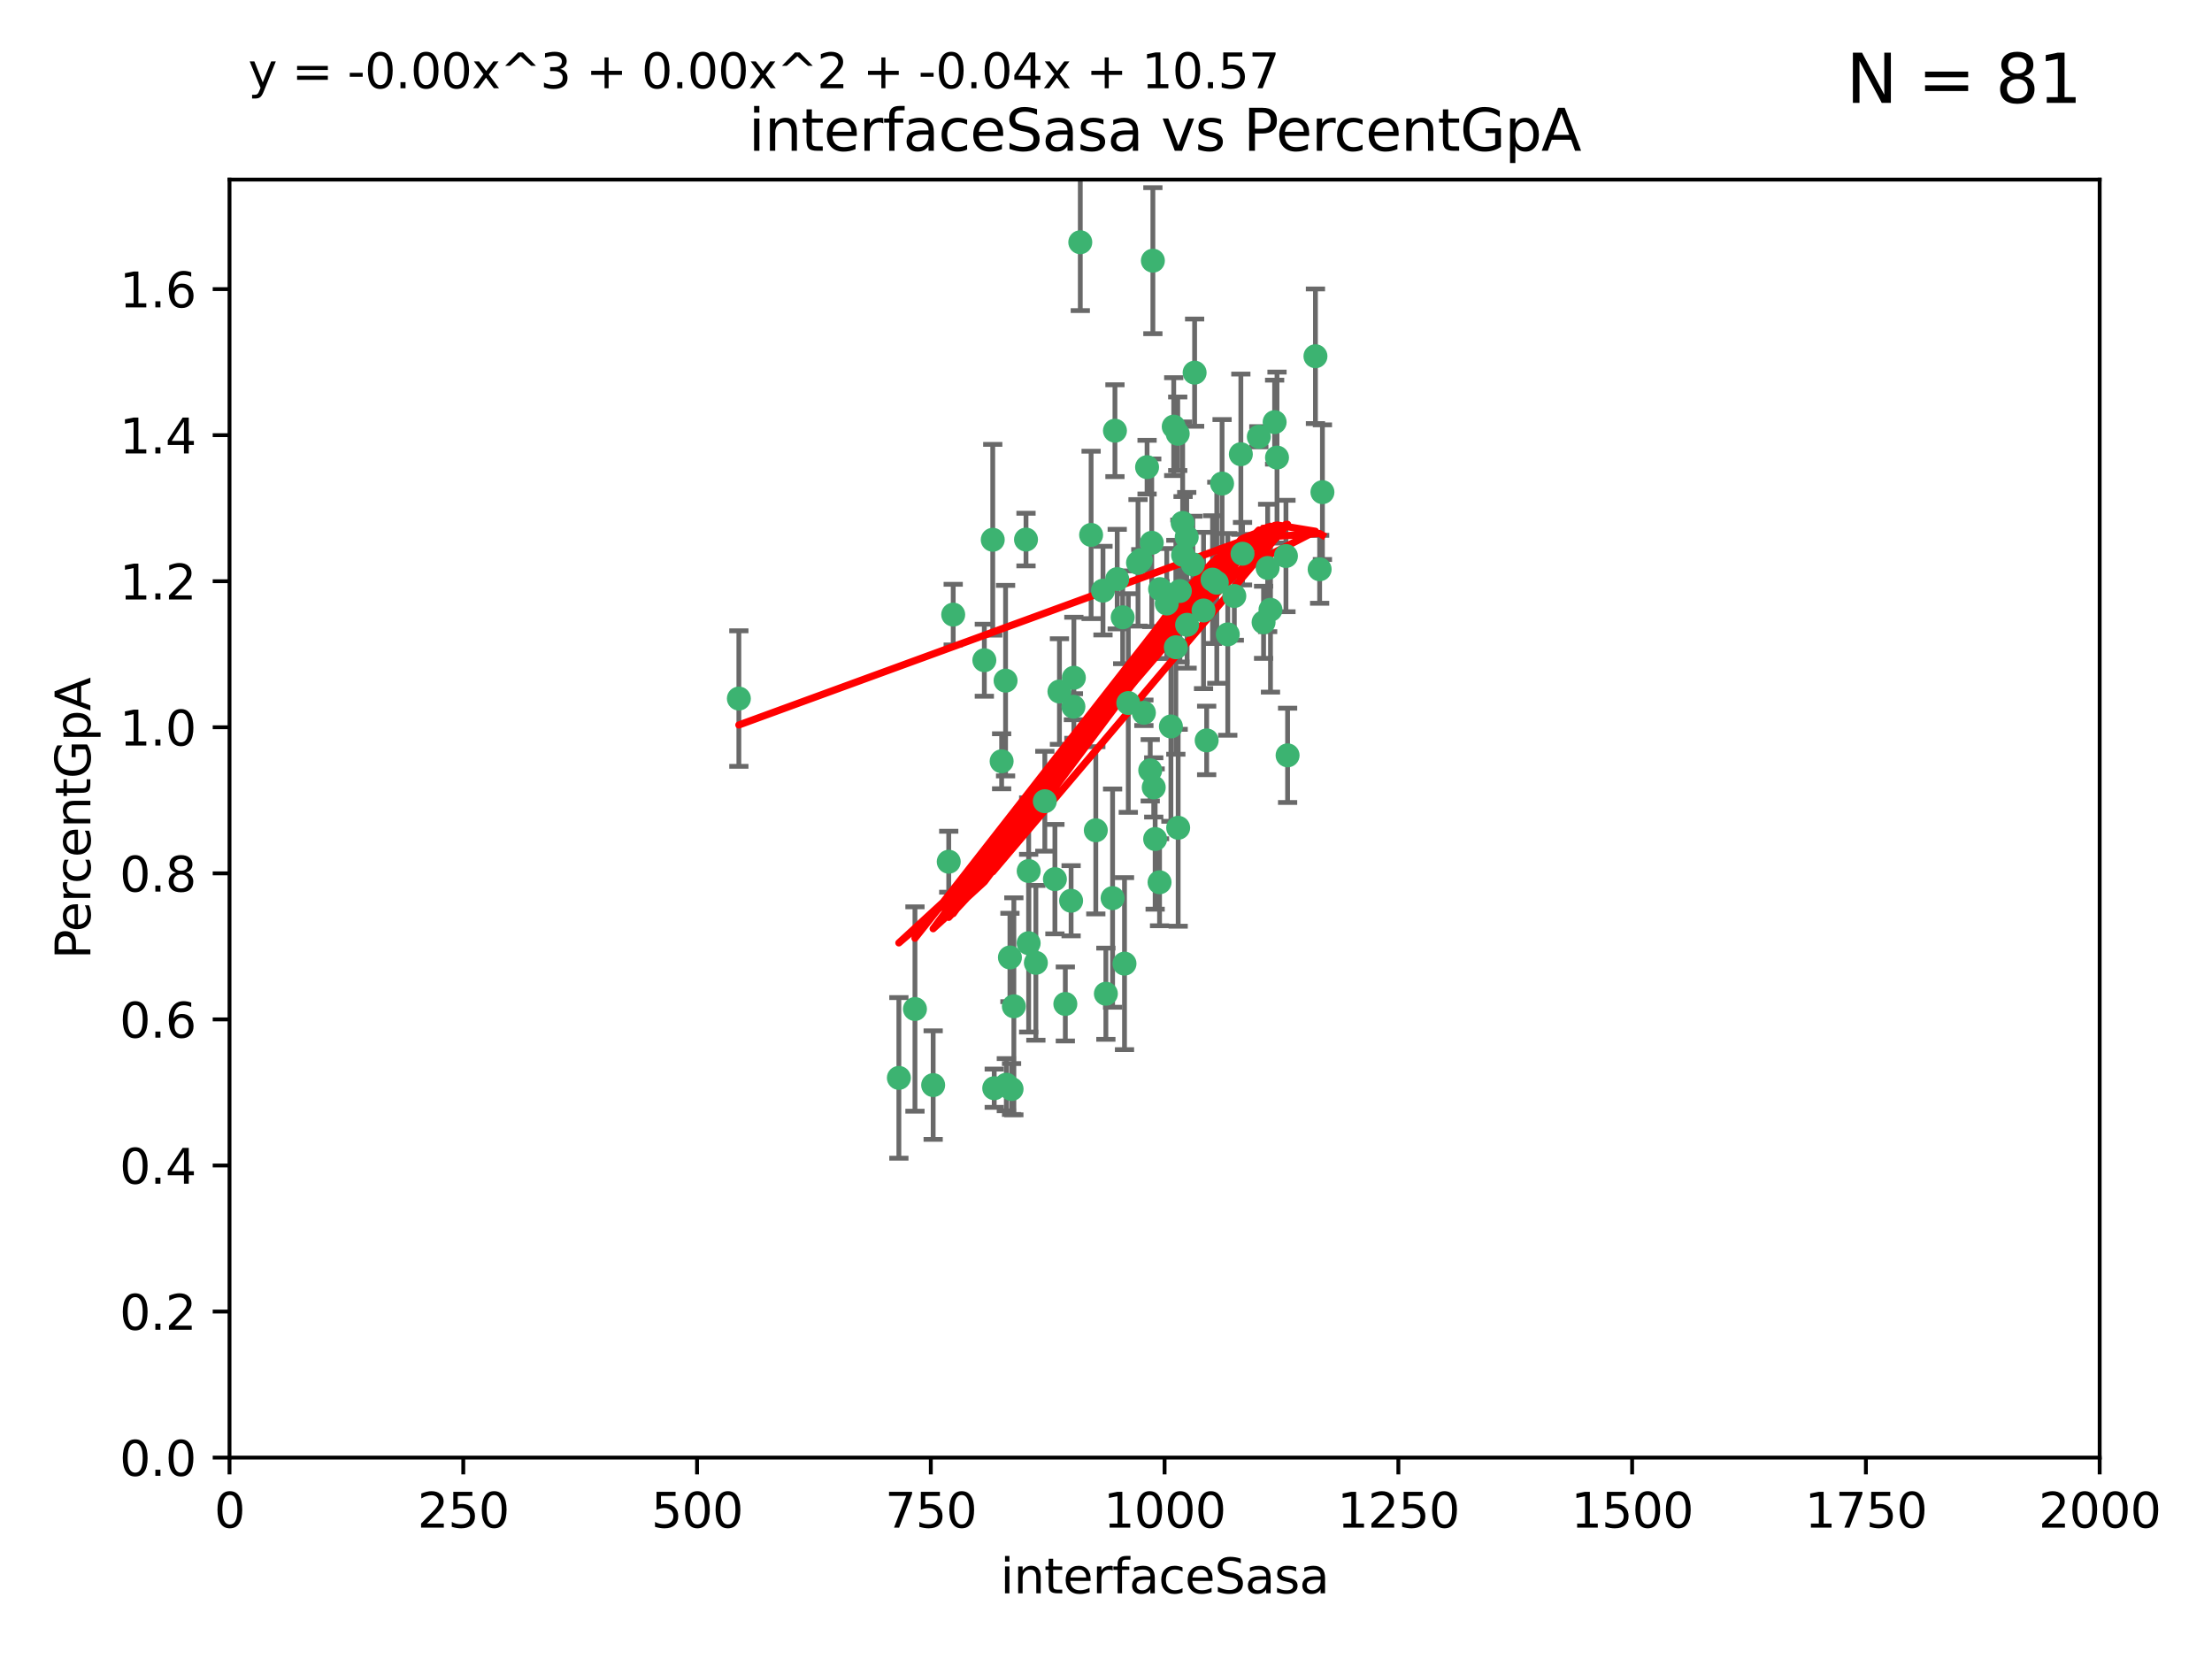 <?xml version="1.0" encoding="utf-8" standalone="no"?>
<!DOCTYPE svg PUBLIC "-//W3C//DTD SVG 1.1//EN"
  "http://www.w3.org/Graphics/SVG/1.1/DTD/svg11.dtd">
<svg xmlns:xlink="http://www.w3.org/1999/xlink" width="460.8pt" height="345.6pt" viewBox="0 0 460.8 345.6" xmlns="http://www.w3.org/2000/svg" version="1.1">
 <defs>
  <style type="text/css">*{stroke-linejoin: round; stroke-linecap: butt}</style>
 </defs>
 <g id="figure_1">
  <g id="patch_1">
   <path d="M 0 345.6 
L 460.8 345.6 
L 460.8 0 
L 0 0 
z
" style="fill: #ffffff"/>
  </g>
  <g id="axes_1">
   <g id="patch_2">
    <path d="M 47.81 303.64 
L 437.4 303.64 
L 437.4 37.411 
L 47.81 37.411 
z
" style="fill: #ffffff"/>
   </g>
   <g id="PathCollection_1">
    <defs>
     <path id="m7cd5f5fb62" d="M 0 1.118 
C 0.297 1.118 0.581 1 0.791 0.791 
C 1 0.581 1.118 0.297 1.118 0 
C 1.118 -0.297 1 -0.581 0.791 -0.791 
C 0.581 -1 0.297 -1.118 0 -1.118 
C -0.297 -1.118 -0.581 -1 -0.791 -0.791 
C -1 -0.581 -1.118 -0.297 -1.118 0 
C -1.118 0.297 -1 0.581 -0.791 0.791 
C -0.581 1 -0.297 1.118 0 1.118 
z
" style="stroke: #3cb371"/>
    </defs>
    <g clip-path="url(#p2224e56c82)">
     <use xlink:href="#m7cd5f5fb62" x="275.486" y="102.526" style="fill: #3cb371; stroke: #3cb371"/>
     <use xlink:href="#m7cd5f5fb62" x="274.906" y="118.592" style="fill: #3cb371; stroke: #3cb371"/>
     <use xlink:href="#m7cd5f5fb62" x="258.839" y="115.347" style="fill: #3cb371; stroke: #3cb371"/>
     <use xlink:href="#m7cd5f5fb62" x="266.025" y="95.318" style="fill: #3cb371; stroke: #3cb371"/>
     <use xlink:href="#m7cd5f5fb62" x="274.033" y="74.211" style="fill: #3cb371; stroke: #3cb371"/>
     <use xlink:href="#m7cd5f5fb62" x="244.948" y="134.836" style="fill: #3cb371; stroke: #3cb371"/>
     <use xlink:href="#m7cd5f5fb62" x="245.342" y="90.362" style="fill: #3cb371; stroke: #3cb371"/>
     <use xlink:href="#m7cd5f5fb62" x="238.294" y="148.487" style="fill: #3cb371; stroke: #3cb371"/>
     <use xlink:href="#m7cd5f5fb62" x="265.53" y="87.939" style="fill: #3cb371; stroke: #3cb371"/>
     <use xlink:href="#m7cd5f5fb62" x="240.166" y="54.304" style="fill: #3cb371; stroke: #3cb371"/>
     <use xlink:href="#m7cd5f5fb62" x="233.876" y="128.593" style="fill: #3cb371; stroke: #3cb371"/>
     <use xlink:href="#m7cd5f5fb62" x="246.37" y="108.935" style="fill: #3cb371; stroke: #3cb371"/>
     <use xlink:href="#m7cd5f5fb62" x="247.296" y="130.157" style="fill: #3cb371; stroke: #3cb371"/>
     <use xlink:href="#m7cd5f5fb62" x="231.774" y="187.094" style="fill: #3cb371; stroke: #3cb371"/>
     <use xlink:href="#m7cd5f5fb62" x="238.956" y="97.317" style="fill: #3cb371; stroke: #3cb371"/>
     <use xlink:href="#m7cd5f5fb62" x="243.059" y="125.723" style="fill: #3cb371; stroke: #3cb371"/>
     <use xlink:href="#m7cd5f5fb62" x="230.374" y="207.013" style="fill: #3cb371; stroke: #3cb371"/>
     <use xlink:href="#m7cd5f5fb62" x="267.887" y="115.829" style="fill: #3cb371; stroke: #3cb371"/>
     <use xlink:href="#m7cd5f5fb62" x="245.788" y="123.117" style="fill: #3cb371; stroke: #3cb371"/>
     <use xlink:href="#m7cd5f5fb62" x="219.756" y="183.14" style="fill: #3cb371; stroke: #3cb371"/>
     <use xlink:href="#m7cd5f5fb62" x="220.702" y="144.057" style="fill: #3cb371; stroke: #3cb371"/>
     <use xlink:href="#m7cd5f5fb62" x="217.656" y="166.909" style="fill: #3cb371; stroke: #3cb371"/>
     <use xlink:href="#m7cd5f5fb62" x="244.508" y="88.874" style="fill: #3cb371; stroke: #3cb371"/>
     <use xlink:href="#m7cd5f5fb62" x="221.928" y="209.141" style="fill: #3cb371; stroke: #3cb371"/>
     <use xlink:href="#m7cd5f5fb62" x="250.718" y="127.171" style="fill: #3cb371; stroke: #3cb371"/>
     <use xlink:href="#m7cd5f5fb62" x="245.435" y="172.439" style="fill: #3cb371; stroke: #3cb371"/>
     <use xlink:href="#m7cd5f5fb62" x="264.664" y="127.028" style="fill: #3cb371; stroke: #3cb371"/>
     <use xlink:href="#m7cd5f5fb62" x="240.345" y="164.032" style="fill: #3cb371; stroke: #3cb371"/>
     <use xlink:href="#m7cd5f5fb62" x="229.772" y="123.038" style="fill: #3cb371; stroke: #3cb371"/>
     <use xlink:href="#m7cd5f5fb62" x="257.131" y="124.161" style="fill: #3cb371; stroke: #3cb371"/>
     <use xlink:href="#m7cd5f5fb62" x="153.919" y="145.522" style="fill: #3cb371; stroke: #3cb371"/>
     <use xlink:href="#m7cd5f5fb62" x="268.23" y="157.353" style="fill: #3cb371; stroke: #3cb371"/>
     <use xlink:href="#m7cd5f5fb62" x="206.808" y="112.441" style="fill: #3cb371; stroke: #3cb371"/>
     <use xlink:href="#m7cd5f5fb62" x="246.456" y="115.624" style="fill: #3cb371; stroke: #3cb371"/>
     <use xlink:href="#m7cd5f5fb62" x="252.596" y="120.746" style="fill: #3cb371; stroke: #3cb371"/>
     <use xlink:href="#m7cd5f5fb62" x="239.93" y="113.07" style="fill: #3cb371; stroke: #3cb371"/>
     <use xlink:href="#m7cd5f5fb62" x="215.791" y="200.575" style="fill: #3cb371; stroke: #3cb371"/>
     <use xlink:href="#m7cd5f5fb62" x="232.737" y="120.64" style="fill: #3cb371; stroke: #3cb371"/>
     <use xlink:href="#m7cd5f5fb62" x="225.044" y="50.463" style="fill: #3cb371; stroke: #3cb371"/>
     <use xlink:href="#m7cd5f5fb62" x="264.075" y="118.317" style="fill: #3cb371; stroke: #3cb371"/>
     <use xlink:href="#m7cd5f5fb62" x="255.769" y="132.151" style="fill: #3cb371; stroke: #3cb371"/>
     <use xlink:href="#m7cd5f5fb62" x="248.492" y="117.548" style="fill: #3cb371; stroke: #3cb371"/>
     <use xlink:href="#m7cd5f5fb62" x="198.57" y="128.033" style="fill: #3cb371; stroke: #3cb371"/>
     <use xlink:href="#m7cd5f5fb62" x="241.67" y="122.726" style="fill: #3cb371; stroke: #3cb371"/>
     <use xlink:href="#m7cd5f5fb62" x="213.736" y="112.4" style="fill: #3cb371; stroke: #3cb371"/>
     <use xlink:href="#m7cd5f5fb62" x="253.48" y="121.39" style="fill: #3cb371; stroke: #3cb371"/>
     <use xlink:href="#m7cd5f5fb62" x="227.298" y="111.43" style="fill: #3cb371; stroke: #3cb371"/>
     <use xlink:href="#m7cd5f5fb62" x="223.706" y="141.186" style="fill: #3cb371; stroke: #3cb371"/>
     <use xlink:href="#m7cd5f5fb62" x="254.581" y="100.735" style="fill: #3cb371; stroke: #3cb371"/>
     <use xlink:href="#m7cd5f5fb62" x="223.131" y="187.642" style="fill: #3cb371; stroke: #3cb371"/>
     <use xlink:href="#m7cd5f5fb62" x="262.238" y="90.985" style="fill: #3cb371; stroke: #3cb371"/>
     <use xlink:href="#m7cd5f5fb62" x="237.649" y="116.663" style="fill: #3cb371; stroke: #3cb371"/>
     <use xlink:href="#m7cd5f5fb62" x="237.069" y="117.25" style="fill: #3cb371; stroke: #3cb371"/>
     <use xlink:href="#m7cd5f5fb62" x="214.288" y="196.482" style="fill: #3cb371; stroke: #3cb371"/>
     <use xlink:href="#m7cd5f5fb62" x="210.388" y="199.457" style="fill: #3cb371; stroke: #3cb371"/>
     <use xlink:href="#m7cd5f5fb62" x="247.216" y="111.877" style="fill: #3cb371; stroke: #3cb371"/>
     <use xlink:href="#m7cd5f5fb62" x="214.295" y="181.451" style="fill: #3cb371; stroke: #3cb371"/>
     <use xlink:href="#m7cd5f5fb62" x="187.252" y="224.544" style="fill: #3cb371; stroke: #3cb371"/>
     <use xlink:href="#m7cd5f5fb62" x="211.206" y="209.633" style="fill: #3cb371; stroke: #3cb371"/>
     <use xlink:href="#m7cd5f5fb62" x="207.117" y="226.694" style="fill: #3cb371; stroke: #3cb371"/>
     <use xlink:href="#m7cd5f5fb62" x="234.254" y="200.742" style="fill: #3cb371; stroke: #3cb371"/>
     <use xlink:href="#m7cd5f5fb62" x="210.729" y="226.863" style="fill: #3cb371; stroke: #3cb371"/>
     <use xlink:href="#m7cd5f5fb62" x="232.265" y="89.722" style="fill: #3cb371; stroke: #3cb371"/>
     <use xlink:href="#m7cd5f5fb62" x="228.278" y="172.967" style="fill: #3cb371; stroke: #3cb371"/>
     <use xlink:href="#m7cd5f5fb62" x="258.492" y="94.622" style="fill: #3cb371; stroke: #3cb371"/>
     <use xlink:href="#m7cd5f5fb62" x="205.056" y="137.537" style="fill: #3cb371; stroke: #3cb371"/>
     <use xlink:href="#m7cd5f5fb62" x="194.395" y="226.045" style="fill: #3cb371; stroke: #3cb371"/>
     <use xlink:href="#m7cd5f5fb62" x="239.615" y="160.464" style="fill: #3cb371; stroke: #3cb371"/>
     <use xlink:href="#m7cd5f5fb62" x="241.557" y="183.793" style="fill: #3cb371; stroke: #3cb371"/>
     <use xlink:href="#m7cd5f5fb62" x="263.228" y="129.634" style="fill: #3cb371; stroke: #3cb371"/>
     <use xlink:href="#m7cd5f5fb62" x="251.371" y="154.242" style="fill: #3cb371; stroke: #3cb371"/>
     <use xlink:href="#m7cd5f5fb62" x="223.611" y="147.219" style="fill: #3cb371; stroke: #3cb371"/>
     <use xlink:href="#m7cd5f5fb62" x="240.64" y="174.785" style="fill: #3cb371; stroke: #3cb371"/>
     <use xlink:href="#m7cd5f5fb62" x="190.603" y="210.197" style="fill: #3cb371; stroke: #3cb371"/>
     <use xlink:href="#m7cd5f5fb62" x="235.045" y="146.454" style="fill: #3cb371; stroke: #3cb371"/>
     <use xlink:href="#m7cd5f5fb62" x="209.638" y="225.964" style="fill: #3cb371; stroke: #3cb371"/>
     <use xlink:href="#m7cd5f5fb62" x="209.48" y="141.79" style="fill: #3cb371; stroke: #3cb371"/>
     <use xlink:href="#m7cd5f5fb62" x="243.922" y="151.336" style="fill: #3cb371; stroke: #3cb371"/>
     <use xlink:href="#m7cd5f5fb62" x="248.862" y="77.63" style="fill: #3cb371; stroke: #3cb371"/>
     <use xlink:href="#m7cd5f5fb62" x="197.639" y="179.513" style="fill: #3cb371; stroke: #3cb371"/>
     <use xlink:href="#m7cd5f5fb62" x="208.658" y="158.587" style="fill: #3cb371; stroke: #3cb371"/>
    </g>
   </g>
   <g id="matplotlib.axis_1">
    <g id="xtick_1">
     <g id="line2d_1">
      <defs>
       <path id="m3c54b3a6e8" d="M 0 0 
L 0 3.5 
" style="stroke: #000000; stroke-width: 0.8"/>
      </defs>
      <g>
       <use xlink:href="#m3c54b3a6e8" x="47.81" y="303.64" style="stroke: #000000; stroke-width: 0.8"/>
      </g>
     </g>
     <g id="text_1">
      <!-- 0 -->
      <g transform="translate(44.629 318.238)scale(0.1 -0.1)">
       <defs>
        <path id="DejaVuSans-30" d="M 2034 4250 
Q 1547 4250 1301 3770 
Q 1056 3291 1056 2328 
Q 1056 1369 1301 889 
Q 1547 409 2034 409 
Q 2525 409 2770 889 
Q 3016 1369 3016 2328 
Q 3016 3291 2770 3770 
Q 2525 4250 2034 4250 
z
M 2034 4750 
Q 2819 4750 3233 4129 
Q 3647 3509 3647 2328 
Q 3647 1150 3233 529 
Q 2819 -91 2034 -91 
Q 1250 -91 836 529 
Q 422 1150 422 2328 
Q 422 3509 836 4129 
Q 1250 4750 2034 4750 
z
" transform="scale(0.016)"/>
       </defs>
       <use xlink:href="#DejaVuSans-30"/>
      </g>
     </g>
    </g>
    <g id="xtick_2">
     <g id="line2d_2">
      <g>
       <use xlink:href="#m3c54b3a6e8" x="96.509" y="303.64" style="stroke: #000000; stroke-width: 0.8"/>
      </g>
     </g>
     <g id="text_2">
      <!-- 250 -->
      <g transform="translate(86.965 318.238)scale(0.1 -0.1)">
       <defs>
        <path id="DejaVuSans-32" d="M 1228 531 
L 3431 531 
L 3431 0 
L 469 0 
L 469 531 
Q 828 903 1448 1529 
Q 2069 2156 2228 2338 
Q 2531 2678 2651 2914 
Q 2772 3150 2772 3378 
Q 2772 3750 2511 3984 
Q 2250 4219 1831 4219 
Q 1534 4219 1204 4116 
Q 875 4013 500 3803 
L 500 4441 
Q 881 4594 1212 4672 
Q 1544 4750 1819 4750 
Q 2544 4750 2975 4387 
Q 3406 4025 3406 3419 
Q 3406 3131 3298 2873 
Q 3191 2616 2906 2266 
Q 2828 2175 2409 1742 
Q 1991 1309 1228 531 
z
" transform="scale(0.016)"/>
        <path id="DejaVuSans-35" d="M 691 4666 
L 3169 4666 
L 3169 4134 
L 1269 4134 
L 1269 2991 
Q 1406 3038 1543 3061 
Q 1681 3084 1819 3084 
Q 2600 3084 3056 2656 
Q 3513 2228 3513 1497 
Q 3513 744 3044 326 
Q 2575 -91 1722 -91 
Q 1428 -91 1123 -41 
Q 819 9 494 109 
L 494 744 
Q 775 591 1075 516 
Q 1375 441 1709 441 
Q 2250 441 2565 725 
Q 2881 1009 2881 1497 
Q 2881 1984 2565 2268 
Q 2250 2553 1709 2553 
Q 1456 2553 1204 2497 
Q 953 2441 691 2322 
L 691 4666 
z
" transform="scale(0.016)"/>
       </defs>
       <use xlink:href="#DejaVuSans-32"/>
       <use xlink:href="#DejaVuSans-35" x="63.623"/>
       <use xlink:href="#DejaVuSans-30" x="127.246"/>
      </g>
     </g>
    </g>
    <g id="xtick_3">
     <g id="line2d_3">
      <g>
       <use xlink:href="#m3c54b3a6e8" x="145.208" y="303.64" style="stroke: #000000; stroke-width: 0.8"/>
      </g>
     </g>
     <g id="text_3">
      <!-- 500 -->
      <g transform="translate(135.664 318.238)scale(0.1 -0.1)">
       <use xlink:href="#DejaVuSans-35"/>
       <use xlink:href="#DejaVuSans-30" x="63.623"/>
       <use xlink:href="#DejaVuSans-30" x="127.246"/>
      </g>
     </g>
    </g>
    <g id="xtick_4">
     <g id="line2d_4">
      <g>
       <use xlink:href="#m3c54b3a6e8" x="193.906" y="303.64" style="stroke: #000000; stroke-width: 0.8"/>
      </g>
     </g>
     <g id="text_4">
      <!-- 750 -->
      <g transform="translate(184.363 318.238)scale(0.1 -0.1)">
       <defs>
        <path id="DejaVuSans-37" d="M 525 4666 
L 3525 4666 
L 3525 4397 
L 1831 0 
L 1172 0 
L 2766 4134 
L 525 4134 
L 525 4666 
z
" transform="scale(0.016)"/>
       </defs>
       <use xlink:href="#DejaVuSans-37"/>
       <use xlink:href="#DejaVuSans-35" x="63.623"/>
       <use xlink:href="#DejaVuSans-30" x="127.246"/>
      </g>
     </g>
    </g>
    <g id="xtick_5">
     <g id="line2d_5">
      <g>
       <use xlink:href="#m3c54b3a6e8" x="242.605" y="303.64" style="stroke: #000000; stroke-width: 0.8"/>
      </g>
     </g>
     <g id="text_5">
      <!-- 1000 -->
      <g transform="translate(229.88 318.238)scale(0.1 -0.1)">
       <defs>
        <path id="DejaVuSans-31" d="M 794 531 
L 1825 531 
L 1825 4091 
L 703 3866 
L 703 4441 
L 1819 4666 
L 2450 4666 
L 2450 531 
L 3481 531 
L 3481 0 
L 794 0 
L 794 531 
z
" transform="scale(0.016)"/>
       </defs>
       <use xlink:href="#DejaVuSans-31"/>
       <use xlink:href="#DejaVuSans-30" x="63.623"/>
       <use xlink:href="#DejaVuSans-30" x="127.246"/>
       <use xlink:href="#DejaVuSans-30" x="190.869"/>
      </g>
     </g>
    </g>
    <g id="xtick_6">
     <g id="line2d_6">
      <g>
       <use xlink:href="#m3c54b3a6e8" x="291.304" y="303.64" style="stroke: #000000; stroke-width: 0.8"/>
      </g>
     </g>
     <g id="text_6">
      <!-- 1250 -->
      <g transform="translate(278.579 318.238)scale(0.1 -0.1)">
       <use xlink:href="#DejaVuSans-31"/>
       <use xlink:href="#DejaVuSans-32" x="63.623"/>
       <use xlink:href="#DejaVuSans-35" x="127.246"/>
       <use xlink:href="#DejaVuSans-30" x="190.869"/>
      </g>
     </g>
    </g>
    <g id="xtick_7">
     <g id="line2d_7">
      <g>
       <use xlink:href="#m3c54b3a6e8" x="340.002" y="303.64" style="stroke: #000000; stroke-width: 0.8"/>
      </g>
     </g>
     <g id="text_7">
      <!-- 1500 -->
      <g transform="translate(327.277 318.238)scale(0.1 -0.1)">
       <use xlink:href="#DejaVuSans-31"/>
       <use xlink:href="#DejaVuSans-35" x="63.623"/>
       <use xlink:href="#DejaVuSans-30" x="127.246"/>
       <use xlink:href="#DejaVuSans-30" x="190.869"/>
      </g>
     </g>
    </g>
    <g id="xtick_8">
     <g id="line2d_8">
      <g>
       <use xlink:href="#m3c54b3a6e8" x="388.701" y="303.64" style="stroke: #000000; stroke-width: 0.8"/>
      </g>
     </g>
     <g id="text_8">
      <!-- 1750 -->
      <g transform="translate(375.976 318.238)scale(0.1 -0.1)">
       <use xlink:href="#DejaVuSans-31"/>
       <use xlink:href="#DejaVuSans-37" x="63.623"/>
       <use xlink:href="#DejaVuSans-35" x="127.246"/>
       <use xlink:href="#DejaVuSans-30" x="190.869"/>
      </g>
     </g>
    </g>
    <g id="xtick_9">
     <g id="line2d_9">
      <g>
       <use xlink:href="#m3c54b3a6e8" x="437.4" y="303.64" style="stroke: #000000; stroke-width: 0.8"/>
      </g>
     </g>
     <g id="text_9">
      <!-- 2000 -->
      <g transform="translate(424.675 318.238)scale(0.1 -0.1)">
       <use xlink:href="#DejaVuSans-32"/>
       <use xlink:href="#DejaVuSans-30" x="63.623"/>
       <use xlink:href="#DejaVuSans-30" x="127.246"/>
       <use xlink:href="#DejaVuSans-30" x="190.869"/>
      </g>
     </g>
    </g>
    <g id="text_10">
     <!-- interfaceSasa -->
     <g transform="translate(208.398 331.917)scale(0.1 -0.1)">
      <defs>
       <path id="DejaVuSans-69" d="M 603 3500 
L 1178 3500 
L 1178 0 
L 603 0 
L 603 3500 
z
M 603 4863 
L 1178 4863 
L 1178 4134 
L 603 4134 
L 603 4863 
z
" transform="scale(0.016)"/>
       <path id="DejaVuSans-6e" d="M 3513 2113 
L 3513 0 
L 2938 0 
L 2938 2094 
Q 2938 2591 2744 2837 
Q 2550 3084 2163 3084 
Q 1697 3084 1428 2787 
Q 1159 2491 1159 1978 
L 1159 0 
L 581 0 
L 581 3500 
L 1159 3500 
L 1159 2956 
Q 1366 3272 1645 3428 
Q 1925 3584 2291 3584 
Q 2894 3584 3203 3211 
Q 3513 2838 3513 2113 
z
" transform="scale(0.016)"/>
       <path id="DejaVuSans-74" d="M 1172 4494 
L 1172 3500 
L 2356 3500 
L 2356 3053 
L 1172 3053 
L 1172 1153 
Q 1172 725 1289 603 
Q 1406 481 1766 481 
L 2356 481 
L 2356 0 
L 1766 0 
Q 1100 0 847 248 
Q 594 497 594 1153 
L 594 3053 
L 172 3053 
L 172 3500 
L 594 3500 
L 594 4494 
L 1172 4494 
z
" transform="scale(0.016)"/>
       <path id="DejaVuSans-65" d="M 3597 1894 
L 3597 1613 
L 953 1613 
Q 991 1019 1311 708 
Q 1631 397 2203 397 
Q 2534 397 2845 478 
Q 3156 559 3463 722 
L 3463 178 
Q 3153 47 2828 -22 
Q 2503 -91 2169 -91 
Q 1331 -91 842 396 
Q 353 884 353 1716 
Q 353 2575 817 3079 
Q 1281 3584 2069 3584 
Q 2775 3584 3186 3129 
Q 3597 2675 3597 1894 
z
M 3022 2063 
Q 3016 2534 2758 2815 
Q 2500 3097 2075 3097 
Q 1594 3097 1305 2825 
Q 1016 2553 972 2059 
L 3022 2063 
z
" transform="scale(0.016)"/>
       <path id="DejaVuSans-72" d="M 2631 2963 
Q 2534 3019 2420 3045 
Q 2306 3072 2169 3072 
Q 1681 3072 1420 2755 
Q 1159 2438 1159 1844 
L 1159 0 
L 581 0 
L 581 3500 
L 1159 3500 
L 1159 2956 
Q 1341 3275 1631 3429 
Q 1922 3584 2338 3584 
Q 2397 3584 2469 3576 
Q 2541 3569 2628 3553 
L 2631 2963 
z
" transform="scale(0.016)"/>
       <path id="DejaVuSans-66" d="M 2375 4863 
L 2375 4384 
L 1825 4384 
Q 1516 4384 1395 4259 
Q 1275 4134 1275 3809 
L 1275 3500 
L 2222 3500 
L 2222 3053 
L 1275 3053 
L 1275 0 
L 697 0 
L 697 3053 
L 147 3053 
L 147 3500 
L 697 3500 
L 697 3744 
Q 697 4328 969 4595 
Q 1241 4863 1831 4863 
L 2375 4863 
z
" transform="scale(0.016)"/>
       <path id="DejaVuSans-61" d="M 2194 1759 
Q 1497 1759 1228 1600 
Q 959 1441 959 1056 
Q 959 750 1161 570 
Q 1363 391 1709 391 
Q 2188 391 2477 730 
Q 2766 1069 2766 1631 
L 2766 1759 
L 2194 1759 
z
M 3341 1997 
L 3341 0 
L 2766 0 
L 2766 531 
Q 2569 213 2275 61 
Q 1981 -91 1556 -91 
Q 1019 -91 701 211 
Q 384 513 384 1019 
Q 384 1609 779 1909 
Q 1175 2209 1959 2209 
L 2766 2209 
L 2766 2266 
Q 2766 2663 2505 2880 
Q 2244 3097 1772 3097 
Q 1472 3097 1187 3025 
Q 903 2953 641 2809 
L 641 3341 
Q 956 3463 1253 3523 
Q 1550 3584 1831 3584 
Q 2591 3584 2966 3190 
Q 3341 2797 3341 1997 
z
" transform="scale(0.016)"/>
       <path id="DejaVuSans-63" d="M 3122 3366 
L 3122 2828 
Q 2878 2963 2633 3030 
Q 2388 3097 2138 3097 
Q 1578 3097 1268 2742 
Q 959 2388 959 1747 
Q 959 1106 1268 751 
Q 1578 397 2138 397 
Q 2388 397 2633 464 
Q 2878 531 3122 666 
L 3122 134 
Q 2881 22 2623 -34 
Q 2366 -91 2075 -91 
Q 1284 -91 818 406 
Q 353 903 353 1747 
Q 353 2603 823 3093 
Q 1294 3584 2113 3584 
Q 2378 3584 2631 3529 
Q 2884 3475 3122 3366 
z
" transform="scale(0.016)"/>
       <path id="DejaVuSans-53" d="M 3425 4513 
L 3425 3897 
Q 3066 4069 2747 4153 
Q 2428 4238 2131 4238 
Q 1616 4238 1336 4038 
Q 1056 3838 1056 3469 
Q 1056 3159 1242 3001 
Q 1428 2844 1947 2747 
L 2328 2669 
Q 3034 2534 3370 2195 
Q 3706 1856 3706 1288 
Q 3706 609 3251 259 
Q 2797 -91 1919 -91 
Q 1588 -91 1214 -16 
Q 841 59 441 206 
L 441 856 
Q 825 641 1194 531 
Q 1563 422 1919 422 
Q 2459 422 2753 634 
Q 3047 847 3047 1241 
Q 3047 1584 2836 1778 
Q 2625 1972 2144 2069 
L 1759 2144 
Q 1053 2284 737 2584 
Q 422 2884 422 3419 
Q 422 4038 858 4394 
Q 1294 4750 2059 4750 
Q 2388 4750 2728 4690 
Q 3069 4631 3425 4513 
z
" transform="scale(0.016)"/>
       <path id="DejaVuSans-73" d="M 2834 3397 
L 2834 2853 
Q 2591 2978 2328 3040 
Q 2066 3103 1784 3103 
Q 1356 3103 1142 2972 
Q 928 2841 928 2578 
Q 928 2378 1081 2264 
Q 1234 2150 1697 2047 
L 1894 2003 
Q 2506 1872 2764 1633 
Q 3022 1394 3022 966 
Q 3022 478 2636 193 
Q 2250 -91 1575 -91 
Q 1294 -91 989 -36 
Q 684 19 347 128 
L 347 722 
Q 666 556 975 473 
Q 1284 391 1588 391 
Q 1994 391 2212 530 
Q 2431 669 2431 922 
Q 2431 1156 2273 1281 
Q 2116 1406 1581 1522 
L 1381 1569 
Q 847 1681 609 1914 
Q 372 2147 372 2553 
Q 372 3047 722 3315 
Q 1072 3584 1716 3584 
Q 2034 3584 2315 3537 
Q 2597 3491 2834 3397 
z
" transform="scale(0.016)"/>
      </defs>
      <use xlink:href="#DejaVuSans-69"/>
      <use xlink:href="#DejaVuSans-6e" x="27.783"/>
      <use xlink:href="#DejaVuSans-74" x="91.162"/>
      <use xlink:href="#DejaVuSans-65" x="130.371"/>
      <use xlink:href="#DejaVuSans-72" x="191.895"/>
      <use xlink:href="#DejaVuSans-66" x="233.008"/>
      <use xlink:href="#DejaVuSans-61" x="268.213"/>
      <use xlink:href="#DejaVuSans-63" x="329.492"/>
      <use xlink:href="#DejaVuSans-65" x="384.473"/>
      <use xlink:href="#DejaVuSans-53" x="445.996"/>
      <use xlink:href="#DejaVuSans-61" x="509.473"/>
      <use xlink:href="#DejaVuSans-73" x="570.752"/>
      <use xlink:href="#DejaVuSans-61" x="622.852"/>
     </g>
    </g>
   </g>
   <g id="matplotlib.axis_2">
    <g id="ytick_1">
     <g id="line2d_10">
      <defs>
       <path id="m766d373cc2" d="M 0 0 
L -3.5 0 
" style="stroke: #000000; stroke-width: 0.8"/>
      </defs>
      <g>
       <use xlink:href="#m766d373cc2" x="47.81" y="303.64" style="stroke: #000000; stroke-width: 0.8"/>
      </g>
     </g>
     <g id="text_11">
      <!-- 0.0 -->
      <g transform="translate(24.907 307.439)scale(0.1 -0.1)">
       <defs>
        <path id="DejaVuSans-2e" d="M 684 794 
L 1344 794 
L 1344 0 
L 684 0 
L 684 794 
z
" transform="scale(0.016)"/>
       </defs>
       <use xlink:href="#DejaVuSans-30"/>
       <use xlink:href="#DejaVuSans-2e" x="63.623"/>
       <use xlink:href="#DejaVuSans-30" x="95.41"/>
      </g>
     </g>
    </g>
    <g id="ytick_2">
     <g id="line2d_11">
      <g>
       <use xlink:href="#m766d373cc2" x="47.81" y="273.214" style="stroke: #000000; stroke-width: 0.8"/>
      </g>
     </g>
     <g id="text_12">
      <!-- 0.2 -->
      <g transform="translate(24.907 277.013)scale(0.1 -0.1)">
       <use xlink:href="#DejaVuSans-30"/>
       <use xlink:href="#DejaVuSans-2e" x="63.623"/>
       <use xlink:href="#DejaVuSans-32" x="95.41"/>
      </g>
     </g>
    </g>
    <g id="ytick_3">
     <g id="line2d_12">
      <g>
       <use xlink:href="#m766d373cc2" x="47.81" y="242.788" style="stroke: #000000; stroke-width: 0.8"/>
      </g>
     </g>
     <g id="text_13">
      <!-- 0.4 -->
      <g transform="translate(24.907 246.587)scale(0.1 -0.1)">
       <defs>
        <path id="DejaVuSans-34" d="M 2419 4116 
L 825 1625 
L 2419 1625 
L 2419 4116 
z
M 2253 4666 
L 3047 4666 
L 3047 1625 
L 3713 1625 
L 3713 1100 
L 3047 1100 
L 3047 0 
L 2419 0 
L 2419 1100 
L 313 1100 
L 313 1709 
L 2253 4666 
z
" transform="scale(0.016)"/>
       </defs>
       <use xlink:href="#DejaVuSans-30"/>
       <use xlink:href="#DejaVuSans-2e" x="63.623"/>
       <use xlink:href="#DejaVuSans-34" x="95.41"/>
      </g>
     </g>
    </g>
    <g id="ytick_4">
     <g id="line2d_13">
      <g>
       <use xlink:href="#m766d373cc2" x="47.81" y="212.362" style="stroke: #000000; stroke-width: 0.8"/>
      </g>
     </g>
     <g id="text_14">
      <!-- 0.6 -->
      <g transform="translate(24.907 216.161)scale(0.1 -0.1)">
       <defs>
        <path id="DejaVuSans-36" d="M 2113 2584 
Q 1688 2584 1439 2293 
Q 1191 2003 1191 1497 
Q 1191 994 1439 701 
Q 1688 409 2113 409 
Q 2538 409 2786 701 
Q 3034 994 3034 1497 
Q 3034 2003 2786 2293 
Q 2538 2584 2113 2584 
z
M 3366 4563 
L 3366 3988 
Q 3128 4100 2886 4159 
Q 2644 4219 2406 4219 
Q 1781 4219 1451 3797 
Q 1122 3375 1075 2522 
Q 1259 2794 1537 2939 
Q 1816 3084 2150 3084 
Q 2853 3084 3261 2657 
Q 3669 2231 3669 1497 
Q 3669 778 3244 343 
Q 2819 -91 2113 -91 
Q 1303 -91 875 529 
Q 447 1150 447 2328 
Q 447 3434 972 4092 
Q 1497 4750 2381 4750 
Q 2619 4750 2861 4703 
Q 3103 4656 3366 4563 
z
" transform="scale(0.016)"/>
       </defs>
       <use xlink:href="#DejaVuSans-30"/>
       <use xlink:href="#DejaVuSans-2e" x="63.623"/>
       <use xlink:href="#DejaVuSans-36" x="95.41"/>
      </g>
     </g>
    </g>
    <g id="ytick_5">
     <g id="line2d_14">
      <g>
       <use xlink:href="#m766d373cc2" x="47.81" y="181.935" style="stroke: #000000; stroke-width: 0.8"/>
      </g>
     </g>
     <g id="text_15">
      <!-- 0.8 -->
      <g transform="translate(24.907 185.735)scale(0.1 -0.1)">
       <defs>
        <path id="DejaVuSans-38" d="M 2034 2216 
Q 1584 2216 1326 1975 
Q 1069 1734 1069 1313 
Q 1069 891 1326 650 
Q 1584 409 2034 409 
Q 2484 409 2743 651 
Q 3003 894 3003 1313 
Q 3003 1734 2745 1975 
Q 2488 2216 2034 2216 
z
M 1403 2484 
Q 997 2584 770 2862 
Q 544 3141 544 3541 
Q 544 4100 942 4425 
Q 1341 4750 2034 4750 
Q 2731 4750 3128 4425 
Q 3525 4100 3525 3541 
Q 3525 3141 3298 2862 
Q 3072 2584 2669 2484 
Q 3125 2378 3379 2068 
Q 3634 1759 3634 1313 
Q 3634 634 3220 271 
Q 2806 -91 2034 -91 
Q 1263 -91 848 271 
Q 434 634 434 1313 
Q 434 1759 690 2068 
Q 947 2378 1403 2484 
z
M 1172 3481 
Q 1172 3119 1398 2916 
Q 1625 2713 2034 2713 
Q 2441 2713 2670 2916 
Q 2900 3119 2900 3481 
Q 2900 3844 2670 4047 
Q 2441 4250 2034 4250 
Q 1625 4250 1398 4047 
Q 1172 3844 1172 3481 
z
" transform="scale(0.016)"/>
       </defs>
       <use xlink:href="#DejaVuSans-30"/>
       <use xlink:href="#DejaVuSans-2e" x="63.623"/>
       <use xlink:href="#DejaVuSans-38" x="95.41"/>
      </g>
     </g>
    </g>
    <g id="ytick_6">
     <g id="line2d_15">
      <g>
       <use xlink:href="#m766d373cc2" x="47.81" y="151.509" style="stroke: #000000; stroke-width: 0.8"/>
      </g>
     </g>
     <g id="text_16">
      <!-- 1.0 -->
      <g transform="translate(24.907 155.308)scale(0.1 -0.1)">
       <use xlink:href="#DejaVuSans-31"/>
       <use xlink:href="#DejaVuSans-2e" x="63.623"/>
       <use xlink:href="#DejaVuSans-30" x="95.41"/>
      </g>
     </g>
    </g>
    <g id="ytick_7">
     <g id="line2d_16">
      <g>
       <use xlink:href="#m766d373cc2" x="47.81" y="121.083" style="stroke: #000000; stroke-width: 0.8"/>
      </g>
     </g>
     <g id="text_17">
      <!-- 1.2 -->
      <g transform="translate(24.907 124.882)scale(0.1 -0.1)">
       <use xlink:href="#DejaVuSans-31"/>
       <use xlink:href="#DejaVuSans-2e" x="63.623"/>
       <use xlink:href="#DejaVuSans-32" x="95.41"/>
      </g>
     </g>
    </g>
    <g id="ytick_8">
     <g id="line2d_17">
      <g>
       <use xlink:href="#m766d373cc2" x="47.81" y="90.657" style="stroke: #000000; stroke-width: 0.8"/>
      </g>
     </g>
     <g id="text_18">
      <!-- 1.4 -->
      <g transform="translate(24.907 94.456)scale(0.1 -0.1)">
       <use xlink:href="#DejaVuSans-31"/>
       <use xlink:href="#DejaVuSans-2e" x="63.623"/>
       <use xlink:href="#DejaVuSans-34" x="95.41"/>
      </g>
     </g>
    </g>
    <g id="ytick_9">
     <g id="line2d_18">
      <g>
       <use xlink:href="#m766d373cc2" x="47.81" y="60.231" style="stroke: #000000; stroke-width: 0.8"/>
      </g>
     </g>
     <g id="text_19">
      <!-- 1.6 -->
      <g transform="translate(24.907 64.03)scale(0.1 -0.1)">
       <use xlink:href="#DejaVuSans-31"/>
       <use xlink:href="#DejaVuSans-2e" x="63.623"/>
       <use xlink:href="#DejaVuSans-36" x="95.41"/>
      </g>
     </g>
    </g>
    <g id="text_20">
     <!-- PercentGpA -->
     <g transform="translate(18.827 199.802)rotate(-90)scale(0.1 -0.1)">
      <defs>
       <path id="DejaVuSans-50" d="M 1259 4147 
L 1259 2394 
L 2053 2394 
Q 2494 2394 2734 2622 
Q 2975 2850 2975 3272 
Q 2975 3691 2734 3919 
Q 2494 4147 2053 4147 
L 1259 4147 
z
M 628 4666 
L 2053 4666 
Q 2838 4666 3239 4311 
Q 3641 3956 3641 3272 
Q 3641 2581 3239 2228 
Q 2838 1875 2053 1875 
L 1259 1875 
L 1259 0 
L 628 0 
L 628 4666 
z
" transform="scale(0.016)"/>
       <path id="DejaVuSans-47" d="M 3809 666 
L 3809 1919 
L 2778 1919 
L 2778 2438 
L 4434 2438 
L 4434 434 
Q 4069 175 3628 42 
Q 3188 -91 2688 -91 
Q 1594 -91 976 548 
Q 359 1188 359 2328 
Q 359 3472 976 4111 
Q 1594 4750 2688 4750 
Q 3144 4750 3555 4637 
Q 3966 4525 4313 4306 
L 4313 3634 
Q 3963 3931 3569 4081 
Q 3175 4231 2741 4231 
Q 1884 4231 1454 3753 
Q 1025 3275 1025 2328 
Q 1025 1384 1454 906 
Q 1884 428 2741 428 
Q 3075 428 3337 486 
Q 3600 544 3809 666 
z
" transform="scale(0.016)"/>
       <path id="DejaVuSans-70" d="M 1159 525 
L 1159 -1331 
L 581 -1331 
L 581 3500 
L 1159 3500 
L 1159 2969 
Q 1341 3281 1617 3432 
Q 1894 3584 2278 3584 
Q 2916 3584 3314 3078 
Q 3713 2572 3713 1747 
Q 3713 922 3314 415 
Q 2916 -91 2278 -91 
Q 1894 -91 1617 61 
Q 1341 213 1159 525 
z
M 3116 1747 
Q 3116 2381 2855 2742 
Q 2594 3103 2138 3103 
Q 1681 3103 1420 2742 
Q 1159 2381 1159 1747 
Q 1159 1113 1420 752 
Q 1681 391 2138 391 
Q 2594 391 2855 752 
Q 3116 1113 3116 1747 
z
" transform="scale(0.016)"/>
       <path id="DejaVuSans-41" d="M 2188 4044 
L 1331 1722 
L 3047 1722 
L 2188 4044 
z
M 1831 4666 
L 2547 4666 
L 4325 0 
L 3669 0 
L 3244 1197 
L 1141 1197 
L 716 0 
L 50 0 
L 1831 4666 
z
" transform="scale(0.016)"/>
      </defs>
      <use xlink:href="#DejaVuSans-50"/>
      <use xlink:href="#DejaVuSans-65" x="56.678"/>
      <use xlink:href="#DejaVuSans-72" x="118.201"/>
      <use xlink:href="#DejaVuSans-63" x="157.064"/>
      <use xlink:href="#DejaVuSans-65" x="212.045"/>
      <use xlink:href="#DejaVuSans-6e" x="273.568"/>
      <use xlink:href="#DejaVuSans-74" x="336.947"/>
      <use xlink:href="#DejaVuSans-47" x="376.156"/>
      <use xlink:href="#DejaVuSans-70" x="453.646"/>
      <use xlink:href="#DejaVuSans-41" x="517.123"/>
     </g>
    </g>
   </g>
   <g id="LineCollection_1">
    <path d="M 275.486 116.551 
L 275.486 88.502 
" clip-path="url(#p2224e56c82)" style="fill: none; stroke: #696969"/>
    <path d="M 274.906 125.671 
L 274.906 111.513 
" clip-path="url(#p2224e56c82)" style="fill: none; stroke: #696969"/>
    <path d="M 258.839 121.856 
L 258.839 108.837 
" clip-path="url(#p2224e56c82)" style="fill: none; stroke: #696969"/>
    <path d="M 266.025 113.125 
L 266.025 77.511 
" clip-path="url(#p2224e56c82)" style="fill: none; stroke: #696969"/>
    <path d="M 274.033 88.233 
L 274.033 60.19 
" clip-path="url(#p2224e56c82)" style="fill: none; stroke: #696969"/>
    <path d="M 244.948 157.119 
L 244.948 112.554 
" clip-path="url(#p2224e56c82)" style="fill: none; stroke: #696969"/>
    <path d="M 245.342 98.017 
L 245.342 82.708 
" clip-path="url(#p2224e56c82)" style="fill: none; stroke: #696969"/>
    <path d="M 238.294 151.141 
L 238.294 145.832 
" clip-path="url(#p2224e56c82)" style="fill: none; stroke: #696969"/>
    <path d="M 265.53 96.688 
L 265.53 79.189 
" clip-path="url(#p2224e56c82)" style="fill: none; stroke: #696969"/>
    <path d="M 240.166 69.514 
L 240.166 39.094 
" clip-path="url(#p2224e56c82)" style="fill: none; stroke: #696969"/>
    <path d="M 233.876 138.259 
L 233.876 118.927 
" clip-path="url(#p2224e56c82)" style="fill: none; stroke: #696969"/>
    <path d="M 246.37 129.975 
L 246.37 87.895 
" clip-path="url(#p2224e56c82)" style="fill: none; stroke: #696969"/>
    <path d="M 247.296 139.176 
L 247.296 121.139 
" clip-path="url(#p2224e56c82)" style="fill: none; stroke: #696969"/>
    <path d="M 231.774 209.823 
L 231.774 164.366 
" clip-path="url(#p2224e56c82)" style="fill: none; stroke: #696969"/>
    <path d="M 238.956 102.911 
L 238.956 91.723 
" clip-path="url(#p2224e56c82)" style="fill: none; stroke: #696969"/>
    <path d="M 243.059 137.173 
L 243.059 114.273 
" clip-path="url(#p2224e56c82)" style="fill: none; stroke: #696969"/>
    <path d="M 230.374 216.511 
L 230.374 197.514 
" clip-path="url(#p2224e56c82)" style="fill: none; stroke: #696969"/>
    <path d="M 267.887 127.434 
L 267.887 104.223 
" clip-path="url(#p2224e56c82)" style="fill: none; stroke: #696969"/>
    <path d="M 245.788 137.906 
L 245.788 108.328 
" clip-path="url(#p2224e56c82)" style="fill: none; stroke: #696969"/>
    <path d="M 219.756 194.535 
L 219.756 171.745 
" clip-path="url(#p2224e56c82)" style="fill: none; stroke: #696969"/>
    <path d="M 220.702 155.054 
L 220.702 133.06 
" clip-path="url(#p2224e56c82)" style="fill: none; stroke: #696969"/>
    <path d="M 217.656 177.313 
L 217.656 156.505 
" clip-path="url(#p2224e56c82)" style="fill: none; stroke: #696969"/>
    <path d="M 244.508 99.068 
L 244.508 78.679 
" clip-path="url(#p2224e56c82)" style="fill: none; stroke: #696969"/>
    <path d="M 221.928 216.853 
L 221.928 201.43 
" clip-path="url(#p2224e56c82)" style="fill: none; stroke: #696969"/>
    <path d="M 250.718 143.45 
L 250.718 110.892 
" clip-path="url(#p2224e56c82)" style="fill: none; stroke: #696969"/>
    <path d="M 245.435 192.948 
L 245.435 151.931 
" clip-path="url(#p2224e56c82)" style="fill: none; stroke: #696969"/>
    <path d="M 264.664 144.184 
L 264.664 109.872 
" clip-path="url(#p2224e56c82)" style="fill: none; stroke: #696969"/>
    <path d="M 240.345 170.206 
L 240.345 157.858 
" clip-path="url(#p2224e56c82)" style="fill: none; stroke: #696969"/>
    <path d="M 229.772 132.269 
L 229.772 113.807 
" clip-path="url(#p2224e56c82)" style="fill: none; stroke: #696969"/>
    <path d="M 257.131 133.371 
L 257.131 114.951 
" clip-path="url(#p2224e56c82)" style="fill: none; stroke: #696969"/>
    <path d="M 153.919 159.637 
L 153.919 131.407 
" clip-path="url(#p2224e56c82)" style="fill: none; stroke: #696969"/>
    <path d="M 268.23 167.175 
L 268.23 147.531 
" clip-path="url(#p2224e56c82)" style="fill: none; stroke: #696969"/>
    <path d="M 206.808 132.308 
L 206.808 92.574 
" clip-path="url(#p2224e56c82)" style="fill: none; stroke: #696969"/>
    <path d="M 246.456 127.805 
L 246.456 103.444 
" clip-path="url(#p2224e56c82)" style="fill: none; stroke: #696969"/>
    <path d="M 252.596 134.052 
L 252.596 107.441 
" clip-path="url(#p2224e56c82)" style="fill: none; stroke: #696969"/>
    <path d="M 239.93 130.531 
L 239.93 95.608 
" clip-path="url(#p2224e56c82)" style="fill: none; stroke: #696969"/>
    <path d="M 215.791 216.692 
L 215.791 184.457 
" clip-path="url(#p2224e56c82)" style="fill: none; stroke: #696969"/>
    <path d="M 232.737 131.008 
L 232.737 110.272 
" clip-path="url(#p2224e56c82)" style="fill: none; stroke: #696969"/>
    <path d="M 225.044 64.704 
L 225.044 36.222 
" clip-path="url(#p2224e56c82)" style="fill: none; stroke: #696969"/>
    <path d="M 264.075 131.588 
L 264.075 105.046 
" clip-path="url(#p2224e56c82)" style="fill: none; stroke: #696969"/>
    <path d="M 255.769 153.161 
L 255.769 111.142 
" clip-path="url(#p2224e56c82)" style="fill: none; stroke: #696969"/>
    <path d="M 248.492 127.556 
L 248.492 107.539 
" clip-path="url(#p2224e56c82)" style="fill: none; stroke: #696969"/>
    <path d="M 198.57 134.352 
L 198.57 121.715 
" clip-path="url(#p2224e56c82)" style="fill: none; stroke: #696969"/>
    <path d="M 241.67 124.287 
L 241.67 121.164 
" clip-path="url(#p2224e56c82)" style="fill: none; stroke: #696969"/>
    <path d="M 213.736 117.881 
L 213.736 106.919 
" clip-path="url(#p2224e56c82)" style="fill: none; stroke: #696969"/>
    <path d="M 253.48 142.334 
L 253.48 100.445 
" clip-path="url(#p2224e56c82)" style="fill: none; stroke: #696969"/>
    <path d="M 227.298 128.867 
L 227.298 93.993 
" clip-path="url(#p2224e56c82)" style="fill: none; stroke: #696969"/>
    <path d="M 223.706 153.788 
L 223.706 128.583 
" clip-path="url(#p2224e56c82)" style="fill: none; stroke: #696969"/>
    <path d="M 254.581 114.065 
L 254.581 87.405 
" clip-path="url(#p2224e56c82)" style="fill: none; stroke: #696969"/>
    <path d="M 223.131 194.952 
L 223.131 180.332 
" clip-path="url(#p2224e56c82)" style="fill: none; stroke: #696969"/>
    <path d="M 262.238 93.09 
L 262.238 88.88 
" clip-path="url(#p2224e56c82)" style="fill: none; stroke: #696969"/>
    <path d="M 237.649 118.845 
L 237.649 114.48 
" clip-path="url(#p2224e56c82)" style="fill: none; stroke: #696969"/>
    <path d="M 237.069 130.424 
L 237.069 104.076 
" clip-path="url(#p2224e56c82)" style="fill: none; stroke: #696969"/>
    <path d="M 214.288 214.989 
L 214.288 177.976 
" clip-path="url(#p2224e56c82)" style="fill: none; stroke: #696969"/>
    <path d="M 210.388 208.661 
L 210.388 190.254 
" clip-path="url(#p2224e56c82)" style="fill: none; stroke: #696969"/>
    <path d="M 247.216 121.164 
L 247.216 102.59 
" clip-path="url(#p2224e56c82)" style="fill: none; stroke: #696969"/>
    <path d="M 214.295 196.715 
L 214.295 166.186 
" clip-path="url(#p2224e56c82)" style="fill: none; stroke: #696969"/>
    <path d="M 187.252 241.275 
L 187.252 207.813 
" clip-path="url(#p2224e56c82)" style="fill: none; stroke: #696969"/>
    <path d="M 211.206 232.235 
L 211.206 187.031 
" clip-path="url(#p2224e56c82)" style="fill: none; stroke: #696969"/>
    <path d="M 207.117 230.679 
L 207.117 222.709 
" clip-path="url(#p2224e56c82)" style="fill: none; stroke: #696969"/>
    <path d="M 234.254 218.655 
L 234.254 182.829 
" clip-path="url(#p2224e56c82)" style="fill: none; stroke: #696969"/>
    <path d="M 210.729 232.164 
L 210.729 221.562 
" clip-path="url(#p2224e56c82)" style="fill: none; stroke: #696969"/>
    <path d="M 232.265 99.288 
L 232.265 80.155 
" clip-path="url(#p2224e56c82)" style="fill: none; stroke: #696969"/>
    <path d="M 228.278 190.388 
L 228.278 155.547 
" clip-path="url(#p2224e56c82)" style="fill: none; stroke: #696969"/>
    <path d="M 258.492 111.321 
L 258.492 77.924 
" clip-path="url(#p2224e56c82)" style="fill: none; stroke: #696969"/>
    <path d="M 205.056 145.036 
L 205.056 130.037 
" clip-path="url(#p2224e56c82)" style="fill: none; stroke: #696969"/>
    <path d="M 194.395 237.349 
L 194.395 214.741 
" clip-path="url(#p2224e56c82)" style="fill: none; stroke: #696969"/>
    <path d="M 239.615 166.859 
L 239.615 154.07 
" clip-path="url(#p2224e56c82)" style="fill: none; stroke: #696969"/>
    <path d="M 241.557 192.858 
L 241.557 174.727 
" clip-path="url(#p2224e56c82)" style="fill: none; stroke: #696969"/>
    <path d="M 263.228 137.148 
L 263.228 122.121 
" clip-path="url(#p2224e56c82)" style="fill: none; stroke: #696969"/>
    <path d="M 251.371 161.382 
L 251.371 147.102 
" clip-path="url(#p2224e56c82)" style="fill: none; stroke: #696969"/>
    <path d="M 223.611 149.931 
L 223.611 144.506 
" clip-path="url(#p2224e56c82)" style="fill: none; stroke: #696969"/>
    <path d="M 240.64 189.396 
L 240.64 160.174 
" clip-path="url(#p2224e56c82)" style="fill: none; stroke: #696969"/>
    <path d="M 190.603 231.483 
L 190.603 188.911 
" clip-path="url(#p2224e56c82)" style="fill: none; stroke: #696969"/>
    <path d="M 235.045 169.221 
L 235.045 123.686 
" clip-path="url(#p2224e56c82)" style="fill: none; stroke: #696969"/>
    <path d="M 209.638 231.4 
L 209.638 220.527 
" clip-path="url(#p2224e56c82)" style="fill: none; stroke: #696969"/>
    <path d="M 209.48 161.635 
L 209.48 121.944 
" clip-path="url(#p2224e56c82)" style="fill: none; stroke: #696969"/>
    <path d="M 243.922 171.095 
L 243.922 131.576 
" clip-path="url(#p2224e56c82)" style="fill: none; stroke: #696969"/>
    <path d="M 248.862 88.796 
L 248.862 66.463 
" clip-path="url(#p2224e56c82)" style="fill: none; stroke: #696969"/>
    <path d="M 197.639 185.864 
L 197.639 173.162 
" clip-path="url(#p2224e56c82)" style="fill: none; stroke: #696969"/>
    <path d="M 208.658 164.314 
L 208.658 152.86 
" clip-path="url(#p2224e56c82)" style="fill: none; stroke: #696969"/>
   </g>
   <g id="line2d_19">
    <defs>
     <path id="md45f60bcae" d="M 2 0 
L -2 -0 
" style="stroke: #696969"/>
    </defs>
    <g clip-path="url(#p2224e56c82)">
     <use xlink:href="#md45f60bcae" x="275.486" y="116.551" style="fill: #696969; stroke: #696969"/>
     <use xlink:href="#md45f60bcae" x="274.906" y="125.671" style="fill: #696969; stroke: #696969"/>
     <use xlink:href="#md45f60bcae" x="258.839" y="121.856" style="fill: #696969; stroke: #696969"/>
     <use xlink:href="#md45f60bcae" x="266.025" y="113.125" style="fill: #696969; stroke: #696969"/>
     <use xlink:href="#md45f60bcae" x="274.033" y="88.233" style="fill: #696969; stroke: #696969"/>
     <use xlink:href="#md45f60bcae" x="244.948" y="157.119" style="fill: #696969; stroke: #696969"/>
     <use xlink:href="#md45f60bcae" x="245.342" y="98.017" style="fill: #696969; stroke: #696969"/>
     <use xlink:href="#md45f60bcae" x="238.294" y="151.141" style="fill: #696969; stroke: #696969"/>
     <use xlink:href="#md45f60bcae" x="265.53" y="96.688" style="fill: #696969; stroke: #696969"/>
     <use xlink:href="#md45f60bcae" x="240.166" y="69.514" style="fill: #696969; stroke: #696969"/>
     <use xlink:href="#md45f60bcae" x="233.876" y="138.259" style="fill: #696969; stroke: #696969"/>
     <use xlink:href="#md45f60bcae" x="246.37" y="129.975" style="fill: #696969; stroke: #696969"/>
     <use xlink:href="#md45f60bcae" x="247.296" y="139.176" style="fill: #696969; stroke: #696969"/>
     <use xlink:href="#md45f60bcae" x="231.774" y="209.823" style="fill: #696969; stroke: #696969"/>
     <use xlink:href="#md45f60bcae" x="238.956" y="102.911" style="fill: #696969; stroke: #696969"/>
     <use xlink:href="#md45f60bcae" x="243.059" y="137.173" style="fill: #696969; stroke: #696969"/>
     <use xlink:href="#md45f60bcae" x="230.374" y="216.511" style="fill: #696969; stroke: #696969"/>
     <use xlink:href="#md45f60bcae" x="267.887" y="127.434" style="fill: #696969; stroke: #696969"/>
     <use xlink:href="#md45f60bcae" x="245.788" y="137.906" style="fill: #696969; stroke: #696969"/>
     <use xlink:href="#md45f60bcae" x="219.756" y="194.535" style="fill: #696969; stroke: #696969"/>
     <use xlink:href="#md45f60bcae" x="220.702" y="155.054" style="fill: #696969; stroke: #696969"/>
     <use xlink:href="#md45f60bcae" x="217.656" y="177.313" style="fill: #696969; stroke: #696969"/>
     <use xlink:href="#md45f60bcae" x="244.508" y="99.068" style="fill: #696969; stroke: #696969"/>
     <use xlink:href="#md45f60bcae" x="221.928" y="216.853" style="fill: #696969; stroke: #696969"/>
     <use xlink:href="#md45f60bcae" x="250.718" y="143.45" style="fill: #696969; stroke: #696969"/>
     <use xlink:href="#md45f60bcae" x="245.435" y="192.948" style="fill: #696969; stroke: #696969"/>
     <use xlink:href="#md45f60bcae" x="264.664" y="144.184" style="fill: #696969; stroke: #696969"/>
     <use xlink:href="#md45f60bcae" x="240.345" y="170.206" style="fill: #696969; stroke: #696969"/>
     <use xlink:href="#md45f60bcae" x="229.772" y="132.269" style="fill: #696969; stroke: #696969"/>
     <use xlink:href="#md45f60bcae" x="257.131" y="133.371" style="fill: #696969; stroke: #696969"/>
     <use xlink:href="#md45f60bcae" x="153.919" y="159.637" style="fill: #696969; stroke: #696969"/>
     <use xlink:href="#md45f60bcae" x="268.23" y="167.175" style="fill: #696969; stroke: #696969"/>
     <use xlink:href="#md45f60bcae" x="206.808" y="132.308" style="fill: #696969; stroke: #696969"/>
     <use xlink:href="#md45f60bcae" x="246.456" y="127.805" style="fill: #696969; stroke: #696969"/>
     <use xlink:href="#md45f60bcae" x="252.596" y="134.052" style="fill: #696969; stroke: #696969"/>
     <use xlink:href="#md45f60bcae" x="239.93" y="130.531" style="fill: #696969; stroke: #696969"/>
     <use xlink:href="#md45f60bcae" x="215.791" y="216.692" style="fill: #696969; stroke: #696969"/>
     <use xlink:href="#md45f60bcae" x="232.737" y="131.008" style="fill: #696969; stroke: #696969"/>
     <use xlink:href="#md45f60bcae" x="225.044" y="64.704" style="fill: #696969; stroke: #696969"/>
     <use xlink:href="#md45f60bcae" x="264.075" y="131.588" style="fill: #696969; stroke: #696969"/>
     <use xlink:href="#md45f60bcae" x="255.769" y="153.161" style="fill: #696969; stroke: #696969"/>
     <use xlink:href="#md45f60bcae" x="248.492" y="127.556" style="fill: #696969; stroke: #696969"/>
     <use xlink:href="#md45f60bcae" x="198.57" y="134.352" style="fill: #696969; stroke: #696969"/>
     <use xlink:href="#md45f60bcae" x="241.67" y="124.287" style="fill: #696969; stroke: #696969"/>
     <use xlink:href="#md45f60bcae" x="213.736" y="117.881" style="fill: #696969; stroke: #696969"/>
     <use xlink:href="#md45f60bcae" x="253.48" y="142.334" style="fill: #696969; stroke: #696969"/>
     <use xlink:href="#md45f60bcae" x="227.298" y="128.867" style="fill: #696969; stroke: #696969"/>
     <use xlink:href="#md45f60bcae" x="223.706" y="153.788" style="fill: #696969; stroke: #696969"/>
     <use xlink:href="#md45f60bcae" x="254.581" y="114.065" style="fill: #696969; stroke: #696969"/>
     <use xlink:href="#md45f60bcae" x="223.131" y="194.952" style="fill: #696969; stroke: #696969"/>
     <use xlink:href="#md45f60bcae" x="262.238" y="93.09" style="fill: #696969; stroke: #696969"/>
     <use xlink:href="#md45f60bcae" x="237.649" y="118.845" style="fill: #696969; stroke: #696969"/>
     <use xlink:href="#md45f60bcae" x="237.069" y="130.424" style="fill: #696969; stroke: #696969"/>
     <use xlink:href="#md45f60bcae" x="214.288" y="214.989" style="fill: #696969; stroke: #696969"/>
     <use xlink:href="#md45f60bcae" x="210.388" y="208.661" style="fill: #696969; stroke: #696969"/>
     <use xlink:href="#md45f60bcae" x="247.216" y="121.164" style="fill: #696969; stroke: #696969"/>
     <use xlink:href="#md45f60bcae" x="214.295" y="196.715" style="fill: #696969; stroke: #696969"/>
     <use xlink:href="#md45f60bcae" x="187.252" y="241.275" style="fill: #696969; stroke: #696969"/>
     <use xlink:href="#md45f60bcae" x="211.206" y="232.235" style="fill: #696969; stroke: #696969"/>
     <use xlink:href="#md45f60bcae" x="207.117" y="230.679" style="fill: #696969; stroke: #696969"/>
     <use xlink:href="#md45f60bcae" x="234.254" y="218.655" style="fill: #696969; stroke: #696969"/>
     <use xlink:href="#md45f60bcae" x="210.729" y="232.164" style="fill: #696969; stroke: #696969"/>
     <use xlink:href="#md45f60bcae" x="232.265" y="99.288" style="fill: #696969; stroke: #696969"/>
     <use xlink:href="#md45f60bcae" x="228.278" y="190.388" style="fill: #696969; stroke: #696969"/>
     <use xlink:href="#md45f60bcae" x="258.492" y="111.321" style="fill: #696969; stroke: #696969"/>
     <use xlink:href="#md45f60bcae" x="205.056" y="145.036" style="fill: #696969; stroke: #696969"/>
     <use xlink:href="#md45f60bcae" x="194.395" y="237.349" style="fill: #696969; stroke: #696969"/>
     <use xlink:href="#md45f60bcae" x="239.615" y="166.859" style="fill: #696969; stroke: #696969"/>
     <use xlink:href="#md45f60bcae" x="241.557" y="192.858" style="fill: #696969; stroke: #696969"/>
     <use xlink:href="#md45f60bcae" x="263.228" y="137.148" style="fill: #696969; stroke: #696969"/>
     <use xlink:href="#md45f60bcae" x="251.371" y="161.382" style="fill: #696969; stroke: #696969"/>
     <use xlink:href="#md45f60bcae" x="223.611" y="149.931" style="fill: #696969; stroke: #696969"/>
     <use xlink:href="#md45f60bcae" x="240.64" y="189.396" style="fill: #696969; stroke: #696969"/>
     <use xlink:href="#md45f60bcae" x="190.603" y="231.483" style="fill: #696969; stroke: #696969"/>
     <use xlink:href="#md45f60bcae" x="235.045" y="169.221" style="fill: #696969; stroke: #696969"/>
     <use xlink:href="#md45f60bcae" x="209.638" y="231.4" style="fill: #696969; stroke: #696969"/>
     <use xlink:href="#md45f60bcae" x="209.48" y="161.635" style="fill: #696969; stroke: #696969"/>
     <use xlink:href="#md45f60bcae" x="243.922" y="171.095" style="fill: #696969; stroke: #696969"/>
     <use xlink:href="#md45f60bcae" x="248.862" y="88.796" style="fill: #696969; stroke: #696969"/>
     <use xlink:href="#md45f60bcae" x="197.639" y="185.864" style="fill: #696969; stroke: #696969"/>
     <use xlink:href="#md45f60bcae" x="208.658" y="164.314" style="fill: #696969; stroke: #696969"/>
    </g>
   </g>
   <g id="line2d_20">
    <g clip-path="url(#p2224e56c82)">
     <use xlink:href="#md45f60bcae" x="275.486" y="88.502" style="fill: #696969; stroke: #696969"/>
     <use xlink:href="#md45f60bcae" x="274.906" y="111.513" style="fill: #696969; stroke: #696969"/>
     <use xlink:href="#md45f60bcae" x="258.839" y="108.837" style="fill: #696969; stroke: #696969"/>
     <use xlink:href="#md45f60bcae" x="266.025" y="77.511" style="fill: #696969; stroke: #696969"/>
     <use xlink:href="#md45f60bcae" x="274.033" y="60.19" style="fill: #696969; stroke: #696969"/>
     <use xlink:href="#md45f60bcae" x="244.948" y="112.554" style="fill: #696969; stroke: #696969"/>
     <use xlink:href="#md45f60bcae" x="245.342" y="82.708" style="fill: #696969; stroke: #696969"/>
     <use xlink:href="#md45f60bcae" x="238.294" y="145.832" style="fill: #696969; stroke: #696969"/>
     <use xlink:href="#md45f60bcae" x="265.53" y="79.189" style="fill: #696969; stroke: #696969"/>
     <use xlink:href="#md45f60bcae" x="240.166" y="39.094" style="fill: #696969; stroke: #696969"/>
     <use xlink:href="#md45f60bcae" x="233.876" y="118.927" style="fill: #696969; stroke: #696969"/>
     <use xlink:href="#md45f60bcae" x="246.37" y="87.895" style="fill: #696969; stroke: #696969"/>
     <use xlink:href="#md45f60bcae" x="247.296" y="121.139" style="fill: #696969; stroke: #696969"/>
     <use xlink:href="#md45f60bcae" x="231.774" y="164.366" style="fill: #696969; stroke: #696969"/>
     <use xlink:href="#md45f60bcae" x="238.956" y="91.723" style="fill: #696969; stroke: #696969"/>
     <use xlink:href="#md45f60bcae" x="243.059" y="114.273" style="fill: #696969; stroke: #696969"/>
     <use xlink:href="#md45f60bcae" x="230.374" y="197.514" style="fill: #696969; stroke: #696969"/>
     <use xlink:href="#md45f60bcae" x="267.887" y="104.223" style="fill: #696969; stroke: #696969"/>
     <use xlink:href="#md45f60bcae" x="245.788" y="108.328" style="fill: #696969; stroke: #696969"/>
     <use xlink:href="#md45f60bcae" x="219.756" y="171.745" style="fill: #696969; stroke: #696969"/>
     <use xlink:href="#md45f60bcae" x="220.702" y="133.06" style="fill: #696969; stroke: #696969"/>
     <use xlink:href="#md45f60bcae" x="217.656" y="156.505" style="fill: #696969; stroke: #696969"/>
     <use xlink:href="#md45f60bcae" x="244.508" y="78.679" style="fill: #696969; stroke: #696969"/>
     <use xlink:href="#md45f60bcae" x="221.928" y="201.43" style="fill: #696969; stroke: #696969"/>
     <use xlink:href="#md45f60bcae" x="250.718" y="110.892" style="fill: #696969; stroke: #696969"/>
     <use xlink:href="#md45f60bcae" x="245.435" y="151.931" style="fill: #696969; stroke: #696969"/>
     <use xlink:href="#md45f60bcae" x="264.664" y="109.872" style="fill: #696969; stroke: #696969"/>
     <use xlink:href="#md45f60bcae" x="240.345" y="157.858" style="fill: #696969; stroke: #696969"/>
     <use xlink:href="#md45f60bcae" x="229.772" y="113.807" style="fill: #696969; stroke: #696969"/>
     <use xlink:href="#md45f60bcae" x="257.131" y="114.951" style="fill: #696969; stroke: #696969"/>
     <use xlink:href="#md45f60bcae" x="153.919" y="131.407" style="fill: #696969; stroke: #696969"/>
     <use xlink:href="#md45f60bcae" x="268.23" y="147.531" style="fill: #696969; stroke: #696969"/>
     <use xlink:href="#md45f60bcae" x="206.808" y="92.574" style="fill: #696969; stroke: #696969"/>
     <use xlink:href="#md45f60bcae" x="246.456" y="103.444" style="fill: #696969; stroke: #696969"/>
     <use xlink:href="#md45f60bcae" x="252.596" y="107.441" style="fill: #696969; stroke: #696969"/>
     <use xlink:href="#md45f60bcae" x="239.93" y="95.608" style="fill: #696969; stroke: #696969"/>
     <use xlink:href="#md45f60bcae" x="215.791" y="184.457" style="fill: #696969; stroke: #696969"/>
     <use xlink:href="#md45f60bcae" x="232.737" y="110.272" style="fill: #696969; stroke: #696969"/>
     <use xlink:href="#md45f60bcae" x="225.044" y="36.222" style="fill: #696969; stroke: #696969"/>
     <use xlink:href="#md45f60bcae" x="264.075" y="105.046" style="fill: #696969; stroke: #696969"/>
     <use xlink:href="#md45f60bcae" x="255.769" y="111.142" style="fill: #696969; stroke: #696969"/>
     <use xlink:href="#md45f60bcae" x="248.492" y="107.539" style="fill: #696969; stroke: #696969"/>
     <use xlink:href="#md45f60bcae" x="198.57" y="121.715" style="fill: #696969; stroke: #696969"/>
     <use xlink:href="#md45f60bcae" x="241.67" y="121.164" style="fill: #696969; stroke: #696969"/>
     <use xlink:href="#md45f60bcae" x="213.736" y="106.919" style="fill: #696969; stroke: #696969"/>
     <use xlink:href="#md45f60bcae" x="253.48" y="100.445" style="fill: #696969; stroke: #696969"/>
     <use xlink:href="#md45f60bcae" x="227.298" y="93.993" style="fill: #696969; stroke: #696969"/>
     <use xlink:href="#md45f60bcae" x="223.706" y="128.583" style="fill: #696969; stroke: #696969"/>
     <use xlink:href="#md45f60bcae" x="254.581" y="87.405" style="fill: #696969; stroke: #696969"/>
     <use xlink:href="#md45f60bcae" x="223.131" y="180.332" style="fill: #696969; stroke: #696969"/>
     <use xlink:href="#md45f60bcae" x="262.238" y="88.88" style="fill: #696969; stroke: #696969"/>
     <use xlink:href="#md45f60bcae" x="237.649" y="114.48" style="fill: #696969; stroke: #696969"/>
     <use xlink:href="#md45f60bcae" x="237.069" y="104.076" style="fill: #696969; stroke: #696969"/>
     <use xlink:href="#md45f60bcae" x="214.288" y="177.976" style="fill: #696969; stroke: #696969"/>
     <use xlink:href="#md45f60bcae" x="210.388" y="190.254" style="fill: #696969; stroke: #696969"/>
     <use xlink:href="#md45f60bcae" x="247.216" y="102.59" style="fill: #696969; stroke: #696969"/>
     <use xlink:href="#md45f60bcae" x="214.295" y="166.186" style="fill: #696969; stroke: #696969"/>
     <use xlink:href="#md45f60bcae" x="187.252" y="207.813" style="fill: #696969; stroke: #696969"/>
     <use xlink:href="#md45f60bcae" x="211.206" y="187.031" style="fill: #696969; stroke: #696969"/>
     <use xlink:href="#md45f60bcae" x="207.117" y="222.709" style="fill: #696969; stroke: #696969"/>
     <use xlink:href="#md45f60bcae" x="234.254" y="182.829" style="fill: #696969; stroke: #696969"/>
     <use xlink:href="#md45f60bcae" x="210.729" y="221.562" style="fill: #696969; stroke: #696969"/>
     <use xlink:href="#md45f60bcae" x="232.265" y="80.155" style="fill: #696969; stroke: #696969"/>
     <use xlink:href="#md45f60bcae" x="228.278" y="155.547" style="fill: #696969; stroke: #696969"/>
     <use xlink:href="#md45f60bcae" x="258.492" y="77.924" style="fill: #696969; stroke: #696969"/>
     <use xlink:href="#md45f60bcae" x="205.056" y="130.037" style="fill: #696969; stroke: #696969"/>
     <use xlink:href="#md45f60bcae" x="194.395" y="214.741" style="fill: #696969; stroke: #696969"/>
     <use xlink:href="#md45f60bcae" x="239.615" y="154.07" style="fill: #696969; stroke: #696969"/>
     <use xlink:href="#md45f60bcae" x="241.557" y="174.727" style="fill: #696969; stroke: #696969"/>
     <use xlink:href="#md45f60bcae" x="263.228" y="122.121" style="fill: #696969; stroke: #696969"/>
     <use xlink:href="#md45f60bcae" x="251.371" y="147.102" style="fill: #696969; stroke: #696969"/>
     <use xlink:href="#md45f60bcae" x="223.611" y="144.506" style="fill: #696969; stroke: #696969"/>
     <use xlink:href="#md45f60bcae" x="240.64" y="160.174" style="fill: #696969; stroke: #696969"/>
     <use xlink:href="#md45f60bcae" x="190.603" y="188.911" style="fill: #696969; stroke: #696969"/>
     <use xlink:href="#md45f60bcae" x="235.045" y="123.686" style="fill: #696969; stroke: #696969"/>
     <use xlink:href="#md45f60bcae" x="209.638" y="220.527" style="fill: #696969; stroke: #696969"/>
     <use xlink:href="#md45f60bcae" x="209.48" y="121.944" style="fill: #696969; stroke: #696969"/>
     <use xlink:href="#md45f60bcae" x="243.922" y="131.576" style="fill: #696969; stroke: #696969"/>
     <use xlink:href="#md45f60bcae" x="248.862" y="66.463" style="fill: #696969; stroke: #696969"/>
     <use xlink:href="#md45f60bcae" x="197.639" y="173.162" style="fill: #696969; stroke: #696969"/>
     <use xlink:href="#md45f60bcae" x="208.658" y="152.86" style="fill: #696969; stroke: #696969"/>
    </g>
   </g>
   <g id="line2d_21">
    <path d="M 275.486 111.485 
L 274.906 111.14 
L 258.839 112.167 
L 266.025 109.364 
L 274.033 110.676 
L 244.948 125.66 
L 245.342 125.165 
L 238.294 134.739 
L 265.53 109.445 
L 240.166 132.065 
L 233.876 141.33 
L 246.37 123.896 
L 247.296 122.788 
L 231.774 144.569 
L 238.956 133.784 
L 243.059 128.11 
L 230.374 146.752 
L 267.887 109.22 
L 245.788 124.61 
L 219.756 163.4 
L 220.702 161.939 
L 217.656 166.598 
L 244.508 126.221 
L 221.928 160.035 
L 250.718 118.982 
L 245.435 125.048 
L 264.664 109.629 
L 240.345 131.813 
L 229.772 147.694 
L 257.131 113.309 
L 153.919 151.026 
L 268.23 109.222 
L 206.808 181.614 
L 246.456 123.792 
L 252.596 117.11 
L 239.93 132.397 
L 215.791 169.378 
L 232.737 143.08 
L 225.044 155.144 
L 264.075 109.783 
L 255.769 114.337 
L 248.492 121.403 
L 198.57 190.317 
L 241.67 129.98 
L 213.736 172.364 
L 253.48 116.286 
L 227.298 151.588 
L 223.706 157.25 
L 254.581 115.315 
L 223.131 158.152 
L 262.238 110.418 
L 237.649 135.679 
L 237.069 136.532 
L 214.288 171.572 
L 210.388 177.011 
L 247.216 122.882 
L 214.295 171.561 
L 187.252 196.42 
L 211.206 175.904 
L 207.117 181.233 
L 234.254 140.754 
L 210.729 176.552 
L 232.265 143.808 
L 228.278 150.043 
L 258.492 112.385 
L 205.056 183.703 
L 194.395 193.469 
L 239.615 132.844 
L 241.557 130.134 
L 263.228 110.048 
L 251.371 118.313 
L 223.611 157.4 
L 240.64 131.402 
L 190.603 195.451 
L 235.045 139.554 
L 209.638 178.01 
L 209.48 178.217 
L 243.922 126.977 
L 248.862 120.986 
L 197.639 191.102 
L 208.658 179.287 
" clip-path="url(#p2224e56c82)" style="fill: none; stroke: #ff0000; stroke-width: 1.5; stroke-linecap: square"/>
   </g>
   <g id="line2d_22">
    <defs>
     <path id="m878f0a024e" d="M 0 2 
C 0.53 2 1.039 1.789 1.414 1.414 
C 1.789 1.039 2 0.53 2 0 
C 2 -0.53 1.789 -1.039 1.414 -1.414 
C 1.039 -1.789 0.53 -2 0 -2 
C -0.53 -2 -1.039 -1.789 -1.414 -1.414 
C -1.789 -1.039 -2 -0.53 -2 0 
C -2 0.53 -1.789 1.039 -1.414 1.414 
C -1.039 1.789 -0.53 2 0 2 
z
" style="stroke: #3cb371"/>
    </defs>
    <g clip-path="url(#p2224e56c82)">
     <use xlink:href="#m878f0a024e" x="275.486" y="102.526" style="fill: #3cb371; stroke: #3cb371"/>
     <use xlink:href="#m878f0a024e" x="274.906" y="118.592" style="fill: #3cb371; stroke: #3cb371"/>
     <use xlink:href="#m878f0a024e" x="258.839" y="115.347" style="fill: #3cb371; stroke: #3cb371"/>
     <use xlink:href="#m878f0a024e" x="266.025" y="95.318" style="fill: #3cb371; stroke: #3cb371"/>
     <use xlink:href="#m878f0a024e" x="274.033" y="74.211" style="fill: #3cb371; stroke: #3cb371"/>
     <use xlink:href="#m878f0a024e" x="244.948" y="134.836" style="fill: #3cb371; stroke: #3cb371"/>
     <use xlink:href="#m878f0a024e" x="245.342" y="90.362" style="fill: #3cb371; stroke: #3cb371"/>
     <use xlink:href="#m878f0a024e" x="238.294" y="148.487" style="fill: #3cb371; stroke: #3cb371"/>
     <use xlink:href="#m878f0a024e" x="265.53" y="87.939" style="fill: #3cb371; stroke: #3cb371"/>
     <use xlink:href="#m878f0a024e" x="240.166" y="54.304" style="fill: #3cb371; stroke: #3cb371"/>
     <use xlink:href="#m878f0a024e" x="233.876" y="128.593" style="fill: #3cb371; stroke: #3cb371"/>
     <use xlink:href="#m878f0a024e" x="246.37" y="108.935" style="fill: #3cb371; stroke: #3cb371"/>
     <use xlink:href="#m878f0a024e" x="247.296" y="130.157" style="fill: #3cb371; stroke: #3cb371"/>
     <use xlink:href="#m878f0a024e" x="231.774" y="187.094" style="fill: #3cb371; stroke: #3cb371"/>
     <use xlink:href="#m878f0a024e" x="238.956" y="97.317" style="fill: #3cb371; stroke: #3cb371"/>
     <use xlink:href="#m878f0a024e" x="243.059" y="125.723" style="fill: #3cb371; stroke: #3cb371"/>
     <use xlink:href="#m878f0a024e" x="230.374" y="207.013" style="fill: #3cb371; stroke: #3cb371"/>
     <use xlink:href="#m878f0a024e" x="267.887" y="115.829" style="fill: #3cb371; stroke: #3cb371"/>
     <use xlink:href="#m878f0a024e" x="245.788" y="123.117" style="fill: #3cb371; stroke: #3cb371"/>
     <use xlink:href="#m878f0a024e" x="219.756" y="183.14" style="fill: #3cb371; stroke: #3cb371"/>
     <use xlink:href="#m878f0a024e" x="220.702" y="144.057" style="fill: #3cb371; stroke: #3cb371"/>
     <use xlink:href="#m878f0a024e" x="217.656" y="166.909" style="fill: #3cb371; stroke: #3cb371"/>
     <use xlink:href="#m878f0a024e" x="244.508" y="88.874" style="fill: #3cb371; stroke: #3cb371"/>
     <use xlink:href="#m878f0a024e" x="221.928" y="209.141" style="fill: #3cb371; stroke: #3cb371"/>
     <use xlink:href="#m878f0a024e" x="250.718" y="127.171" style="fill: #3cb371; stroke: #3cb371"/>
     <use xlink:href="#m878f0a024e" x="245.435" y="172.439" style="fill: #3cb371; stroke: #3cb371"/>
     <use xlink:href="#m878f0a024e" x="264.664" y="127.028" style="fill: #3cb371; stroke: #3cb371"/>
     <use xlink:href="#m878f0a024e" x="240.345" y="164.032" style="fill: #3cb371; stroke: #3cb371"/>
     <use xlink:href="#m878f0a024e" x="229.772" y="123.038" style="fill: #3cb371; stroke: #3cb371"/>
     <use xlink:href="#m878f0a024e" x="257.131" y="124.161" style="fill: #3cb371; stroke: #3cb371"/>
     <use xlink:href="#m878f0a024e" x="153.919" y="145.522" style="fill: #3cb371; stroke: #3cb371"/>
     <use xlink:href="#m878f0a024e" x="268.23" y="157.353" style="fill: #3cb371; stroke: #3cb371"/>
     <use xlink:href="#m878f0a024e" x="206.808" y="112.441" style="fill: #3cb371; stroke: #3cb371"/>
     <use xlink:href="#m878f0a024e" x="246.456" y="115.624" style="fill: #3cb371; stroke: #3cb371"/>
     <use xlink:href="#m878f0a024e" x="252.596" y="120.746" style="fill: #3cb371; stroke: #3cb371"/>
     <use xlink:href="#m878f0a024e" x="239.93" y="113.07" style="fill: #3cb371; stroke: #3cb371"/>
     <use xlink:href="#m878f0a024e" x="215.791" y="200.575" style="fill: #3cb371; stroke: #3cb371"/>
     <use xlink:href="#m878f0a024e" x="232.737" y="120.64" style="fill: #3cb371; stroke: #3cb371"/>
     <use xlink:href="#m878f0a024e" x="225.044" y="50.463" style="fill: #3cb371; stroke: #3cb371"/>
     <use xlink:href="#m878f0a024e" x="264.075" y="118.317" style="fill: #3cb371; stroke: #3cb371"/>
     <use xlink:href="#m878f0a024e" x="255.769" y="132.151" style="fill: #3cb371; stroke: #3cb371"/>
     <use xlink:href="#m878f0a024e" x="248.492" y="117.548" style="fill: #3cb371; stroke: #3cb371"/>
     <use xlink:href="#m878f0a024e" x="198.57" y="128.033" style="fill: #3cb371; stroke: #3cb371"/>
     <use xlink:href="#m878f0a024e" x="241.67" y="122.726" style="fill: #3cb371; stroke: #3cb371"/>
     <use xlink:href="#m878f0a024e" x="213.736" y="112.4" style="fill: #3cb371; stroke: #3cb371"/>
     <use xlink:href="#m878f0a024e" x="253.48" y="121.39" style="fill: #3cb371; stroke: #3cb371"/>
     <use xlink:href="#m878f0a024e" x="227.298" y="111.43" style="fill: #3cb371; stroke: #3cb371"/>
     <use xlink:href="#m878f0a024e" x="223.706" y="141.186" style="fill: #3cb371; stroke: #3cb371"/>
     <use xlink:href="#m878f0a024e" x="254.581" y="100.735" style="fill: #3cb371; stroke: #3cb371"/>
     <use xlink:href="#m878f0a024e" x="223.131" y="187.642" style="fill: #3cb371; stroke: #3cb371"/>
     <use xlink:href="#m878f0a024e" x="262.238" y="90.985" style="fill: #3cb371; stroke: #3cb371"/>
     <use xlink:href="#m878f0a024e" x="237.649" y="116.663" style="fill: #3cb371; stroke: #3cb371"/>
     <use xlink:href="#m878f0a024e" x="237.069" y="117.25" style="fill: #3cb371; stroke: #3cb371"/>
     <use xlink:href="#m878f0a024e" x="214.288" y="196.482" style="fill: #3cb371; stroke: #3cb371"/>
     <use xlink:href="#m878f0a024e" x="210.388" y="199.457" style="fill: #3cb371; stroke: #3cb371"/>
     <use xlink:href="#m878f0a024e" x="247.216" y="111.877" style="fill: #3cb371; stroke: #3cb371"/>
     <use xlink:href="#m878f0a024e" x="214.295" y="181.451" style="fill: #3cb371; stroke: #3cb371"/>
     <use xlink:href="#m878f0a024e" x="187.252" y="224.544" style="fill: #3cb371; stroke: #3cb371"/>
     <use xlink:href="#m878f0a024e" x="211.206" y="209.633" style="fill: #3cb371; stroke: #3cb371"/>
     <use xlink:href="#m878f0a024e" x="207.117" y="226.694" style="fill: #3cb371; stroke: #3cb371"/>
     <use xlink:href="#m878f0a024e" x="234.254" y="200.742" style="fill: #3cb371; stroke: #3cb371"/>
     <use xlink:href="#m878f0a024e" x="210.729" y="226.863" style="fill: #3cb371; stroke: #3cb371"/>
     <use xlink:href="#m878f0a024e" x="232.265" y="89.722" style="fill: #3cb371; stroke: #3cb371"/>
     <use xlink:href="#m878f0a024e" x="228.278" y="172.967" style="fill: #3cb371; stroke: #3cb371"/>
     <use xlink:href="#m878f0a024e" x="258.492" y="94.622" style="fill: #3cb371; stroke: #3cb371"/>
     <use xlink:href="#m878f0a024e" x="205.056" y="137.537" style="fill: #3cb371; stroke: #3cb371"/>
     <use xlink:href="#m878f0a024e" x="194.395" y="226.045" style="fill: #3cb371; stroke: #3cb371"/>
     <use xlink:href="#m878f0a024e" x="239.615" y="160.464" style="fill: #3cb371; stroke: #3cb371"/>
     <use xlink:href="#m878f0a024e" x="241.557" y="183.793" style="fill: #3cb371; stroke: #3cb371"/>
     <use xlink:href="#m878f0a024e" x="263.228" y="129.634" style="fill: #3cb371; stroke: #3cb371"/>
     <use xlink:href="#m878f0a024e" x="251.371" y="154.242" style="fill: #3cb371; stroke: #3cb371"/>
     <use xlink:href="#m878f0a024e" x="223.611" y="147.219" style="fill: #3cb371; stroke: #3cb371"/>
     <use xlink:href="#m878f0a024e" x="240.64" y="174.785" style="fill: #3cb371; stroke: #3cb371"/>
     <use xlink:href="#m878f0a024e" x="190.603" y="210.197" style="fill: #3cb371; stroke: #3cb371"/>
     <use xlink:href="#m878f0a024e" x="235.045" y="146.454" style="fill: #3cb371; stroke: #3cb371"/>
     <use xlink:href="#m878f0a024e" x="209.638" y="225.964" style="fill: #3cb371; stroke: #3cb371"/>
     <use xlink:href="#m878f0a024e" x="209.48" y="141.79" style="fill: #3cb371; stroke: #3cb371"/>
     <use xlink:href="#m878f0a024e" x="243.922" y="151.336" style="fill: #3cb371; stroke: #3cb371"/>
     <use xlink:href="#m878f0a024e" x="248.862" y="77.63" style="fill: #3cb371; stroke: #3cb371"/>
     <use xlink:href="#m878f0a024e" x="197.639" y="179.513" style="fill: #3cb371; stroke: #3cb371"/>
     <use xlink:href="#m878f0a024e" x="208.658" y="158.587" style="fill: #3cb371; stroke: #3cb371"/>
    </g>
   </g>
   <g id="patch_3">
    <path d="M 47.81 303.64 
L 47.81 37.411 
" style="fill: none; stroke: #000000; stroke-width: 0.8; stroke-linejoin: miter; stroke-linecap: square"/>
   </g>
   <g id="patch_4">
    <path d="M 437.4 303.64 
L 437.4 37.411 
" style="fill: none; stroke: #000000; stroke-width: 0.8; stroke-linejoin: miter; stroke-linecap: square"/>
   </g>
   <g id="patch_5">
    <path d="M 47.81 303.64 
L 437.4 303.64 
" style="fill: none; stroke: #000000; stroke-width: 0.8; stroke-linejoin: miter; stroke-linecap: square"/>
   </g>
   <g id="patch_6">
    <path d="M 47.81 37.411 
L 437.4 37.411 
" style="fill: none; stroke: #000000; stroke-width: 0.8; stroke-linejoin: miter; stroke-linecap: square"/>
   </g>
   <g id="text_21">
    <!-- N = 81 -->
    <g transform="translate(384.585 21.426)scale(0.14 -0.14)">
     <defs>
      <path id="DejaVuSans-4e" d="M 628 4666 
L 1478 4666 
L 3547 763 
L 3547 4666 
L 4159 4666 
L 4159 0 
L 3309 0 
L 1241 3903 
L 1241 0 
L 628 0 
L 628 4666 
z
" transform="scale(0.016)"/>
      <path id="DejaVuSans-20" transform="scale(0.016)"/>
      <path id="DejaVuSans-3d" d="M 678 2906 
L 4684 2906 
L 4684 2381 
L 678 2381 
L 678 2906 
z
M 678 1631 
L 4684 1631 
L 4684 1100 
L 678 1100 
L 678 1631 
z
" transform="scale(0.016)"/>
     </defs>
     <use xlink:href="#DejaVuSans-4e"/>
     <use xlink:href="#DejaVuSans-20" x="74.805"/>
     <use xlink:href="#DejaVuSans-3d" x="106.592"/>
     <use xlink:href="#DejaVuSans-20" x="190.381"/>
     <use xlink:href="#DejaVuSans-38" x="222.168"/>
     <use xlink:href="#DejaVuSans-31" x="285.791"/>
    </g>
   </g>
   <g id="text_22">
    <!-- y = -0.00x^3 + 0.00x^2 + -0.04x + 10.57 -->
    <g transform="translate(51.706 18.387)scale(0.1 -0.1)">
     <defs>
      <path id="DejaVuSans-79" d="M 2059 -325 
Q 1816 -950 1584 -1140 
Q 1353 -1331 966 -1331 
L 506 -1331 
L 506 -850 
L 844 -850 
Q 1081 -850 1212 -737 
Q 1344 -625 1503 -206 
L 1606 56 
L 191 3500 
L 800 3500 
L 1894 763 
L 2988 3500 
L 3597 3500 
L 2059 -325 
z
" transform="scale(0.016)"/>
      <path id="DejaVuSans-2d" d="M 313 2009 
L 1997 2009 
L 1997 1497 
L 313 1497 
L 313 2009 
z
" transform="scale(0.016)"/>
      <path id="DejaVuSans-78" d="M 3513 3500 
L 2247 1797 
L 3578 0 
L 2900 0 
L 1881 1375 
L 863 0 
L 184 0 
L 1544 1831 
L 300 3500 
L 978 3500 
L 1906 2253 
L 2834 3500 
L 3513 3500 
z
" transform="scale(0.016)"/>
      <path id="DejaVuSans-5e" d="M 2988 4666 
L 4684 2925 
L 4056 2925 
L 2681 4159 
L 1306 2925 
L 678 2925 
L 2375 4666 
L 2988 4666 
z
" transform="scale(0.016)"/>
      <path id="DejaVuSans-33" d="M 2597 2516 
Q 3050 2419 3304 2112 
Q 3559 1806 3559 1356 
Q 3559 666 3084 287 
Q 2609 -91 1734 -91 
Q 1441 -91 1130 -33 
Q 819 25 488 141 
L 488 750 
Q 750 597 1062 519 
Q 1375 441 1716 441 
Q 2309 441 2620 675 
Q 2931 909 2931 1356 
Q 2931 1769 2642 2001 
Q 2353 2234 1838 2234 
L 1294 2234 
L 1294 2753 
L 1863 2753 
Q 2328 2753 2575 2939 
Q 2822 3125 2822 3475 
Q 2822 3834 2567 4026 
Q 2313 4219 1838 4219 
Q 1578 4219 1281 4162 
Q 984 4106 628 3988 
L 628 4550 
Q 988 4650 1302 4700 
Q 1616 4750 1894 4750 
Q 2613 4750 3031 4423 
Q 3450 4097 3450 3541 
Q 3450 3153 3228 2886 
Q 3006 2619 2597 2516 
z
" transform="scale(0.016)"/>
      <path id="DejaVuSans-2b" d="M 2944 4013 
L 2944 2272 
L 4684 2272 
L 4684 1741 
L 2944 1741 
L 2944 0 
L 2419 0 
L 2419 1741 
L 678 1741 
L 678 2272 
L 2419 2272 
L 2419 4013 
L 2944 4013 
z
" transform="scale(0.016)"/>
     </defs>
     <use xlink:href="#DejaVuSans-79"/>
     <use xlink:href="#DejaVuSans-20" x="59.18"/>
     <use xlink:href="#DejaVuSans-3d" x="90.967"/>
     <use xlink:href="#DejaVuSans-20" x="174.756"/>
     <use xlink:href="#DejaVuSans-2d" x="206.543"/>
     <use xlink:href="#DejaVuSans-30" x="242.627"/>
     <use xlink:href="#DejaVuSans-2e" x="306.25"/>
     <use xlink:href="#DejaVuSans-30" x="338.037"/>
     <use xlink:href="#DejaVuSans-30" x="401.66"/>
     <use xlink:href="#DejaVuSans-78" x="465.283"/>
     <use xlink:href="#DejaVuSans-5e" x="524.463"/>
     <use xlink:href="#DejaVuSans-33" x="608.252"/>
     <use xlink:href="#DejaVuSans-20" x="671.875"/>
     <use xlink:href="#DejaVuSans-2b" x="703.662"/>
     <use xlink:href="#DejaVuSans-20" x="787.451"/>
     <use xlink:href="#DejaVuSans-30" x="819.238"/>
     <use xlink:href="#DejaVuSans-2e" x="882.861"/>
     <use xlink:href="#DejaVuSans-30" x="914.648"/>
     <use xlink:href="#DejaVuSans-30" x="978.271"/>
     <use xlink:href="#DejaVuSans-78" x="1041.895"/>
     <use xlink:href="#DejaVuSans-5e" x="1101.074"/>
     <use xlink:href="#DejaVuSans-32" x="1184.863"/>
     <use xlink:href="#DejaVuSans-20" x="1248.486"/>
     <use xlink:href="#DejaVuSans-2b" x="1280.273"/>
     <use xlink:href="#DejaVuSans-20" x="1364.062"/>
     <use xlink:href="#DejaVuSans-2d" x="1395.85"/>
     <use xlink:href="#DejaVuSans-30" x="1431.934"/>
     <use xlink:href="#DejaVuSans-2e" x="1495.557"/>
     <use xlink:href="#DejaVuSans-30" x="1527.344"/>
     <use xlink:href="#DejaVuSans-34" x="1590.967"/>
     <use xlink:href="#DejaVuSans-78" x="1654.59"/>
     <use xlink:href="#DejaVuSans-20" x="1713.77"/>
     <use xlink:href="#DejaVuSans-2b" x="1745.557"/>
     <use xlink:href="#DejaVuSans-20" x="1829.346"/>
     <use xlink:href="#DejaVuSans-31" x="1861.133"/>
     <use xlink:href="#DejaVuSans-30" x="1924.756"/>
     <use xlink:href="#DejaVuSans-2e" x="1988.379"/>
     <use xlink:href="#DejaVuSans-35" x="2020.166"/>
     <use xlink:href="#DejaVuSans-37" x="2083.789"/>
    </g>
   </g>
   <g id="text_23">
    <!-- interfaceSasa vs PercentGpA -->
    <g transform="translate(155.934 31.411)scale(0.12 -0.12)">
     <defs>
      <path id="DejaVuSans-76" d="M 191 3500 
L 800 3500 
L 1894 563 
L 2988 3500 
L 3597 3500 
L 2284 0 
L 1503 0 
L 191 3500 
z
" transform="scale(0.016)"/>
     </defs>
     <use xlink:href="#DejaVuSans-69"/>
     <use xlink:href="#DejaVuSans-6e" x="27.783"/>
     <use xlink:href="#DejaVuSans-74" x="91.162"/>
     <use xlink:href="#DejaVuSans-65" x="130.371"/>
     <use xlink:href="#DejaVuSans-72" x="191.895"/>
     <use xlink:href="#DejaVuSans-66" x="233.008"/>
     <use xlink:href="#DejaVuSans-61" x="268.213"/>
     <use xlink:href="#DejaVuSans-63" x="329.492"/>
     <use xlink:href="#DejaVuSans-65" x="384.473"/>
     <use xlink:href="#DejaVuSans-53" x="445.996"/>
     <use xlink:href="#DejaVuSans-61" x="509.473"/>
     <use xlink:href="#DejaVuSans-73" x="570.752"/>
     <use xlink:href="#DejaVuSans-61" x="622.852"/>
     <use xlink:href="#DejaVuSans-20" x="684.131"/>
     <use xlink:href="#DejaVuSans-76" x="715.918"/>
     <use xlink:href="#DejaVuSans-73" x="775.098"/>
     <use xlink:href="#DejaVuSans-20" x="827.197"/>
     <use xlink:href="#DejaVuSans-50" x="858.984"/>
     <use xlink:href="#DejaVuSans-65" x="915.662"/>
     <use xlink:href="#DejaVuSans-72" x="977.186"/>
     <use xlink:href="#DejaVuSans-63" x="1016.049"/>
     <use xlink:href="#DejaVuSans-65" x="1071.029"/>
     <use xlink:href="#DejaVuSans-6e" x="1132.553"/>
     <use xlink:href="#DejaVuSans-74" x="1195.932"/>
     <use xlink:href="#DejaVuSans-47" x="1235.141"/>
     <use xlink:href="#DejaVuSans-70" x="1312.631"/>
     <use xlink:href="#DejaVuSans-41" x="1376.107"/>
    </g>
   </g>
  </g>
 </g>
 <defs>
  <clipPath id="p2224e56c82">
   <rect x="47.81" y="37.411" width="389.59" height="266.229"/>
  </clipPath>
 </defs>
</svg>
